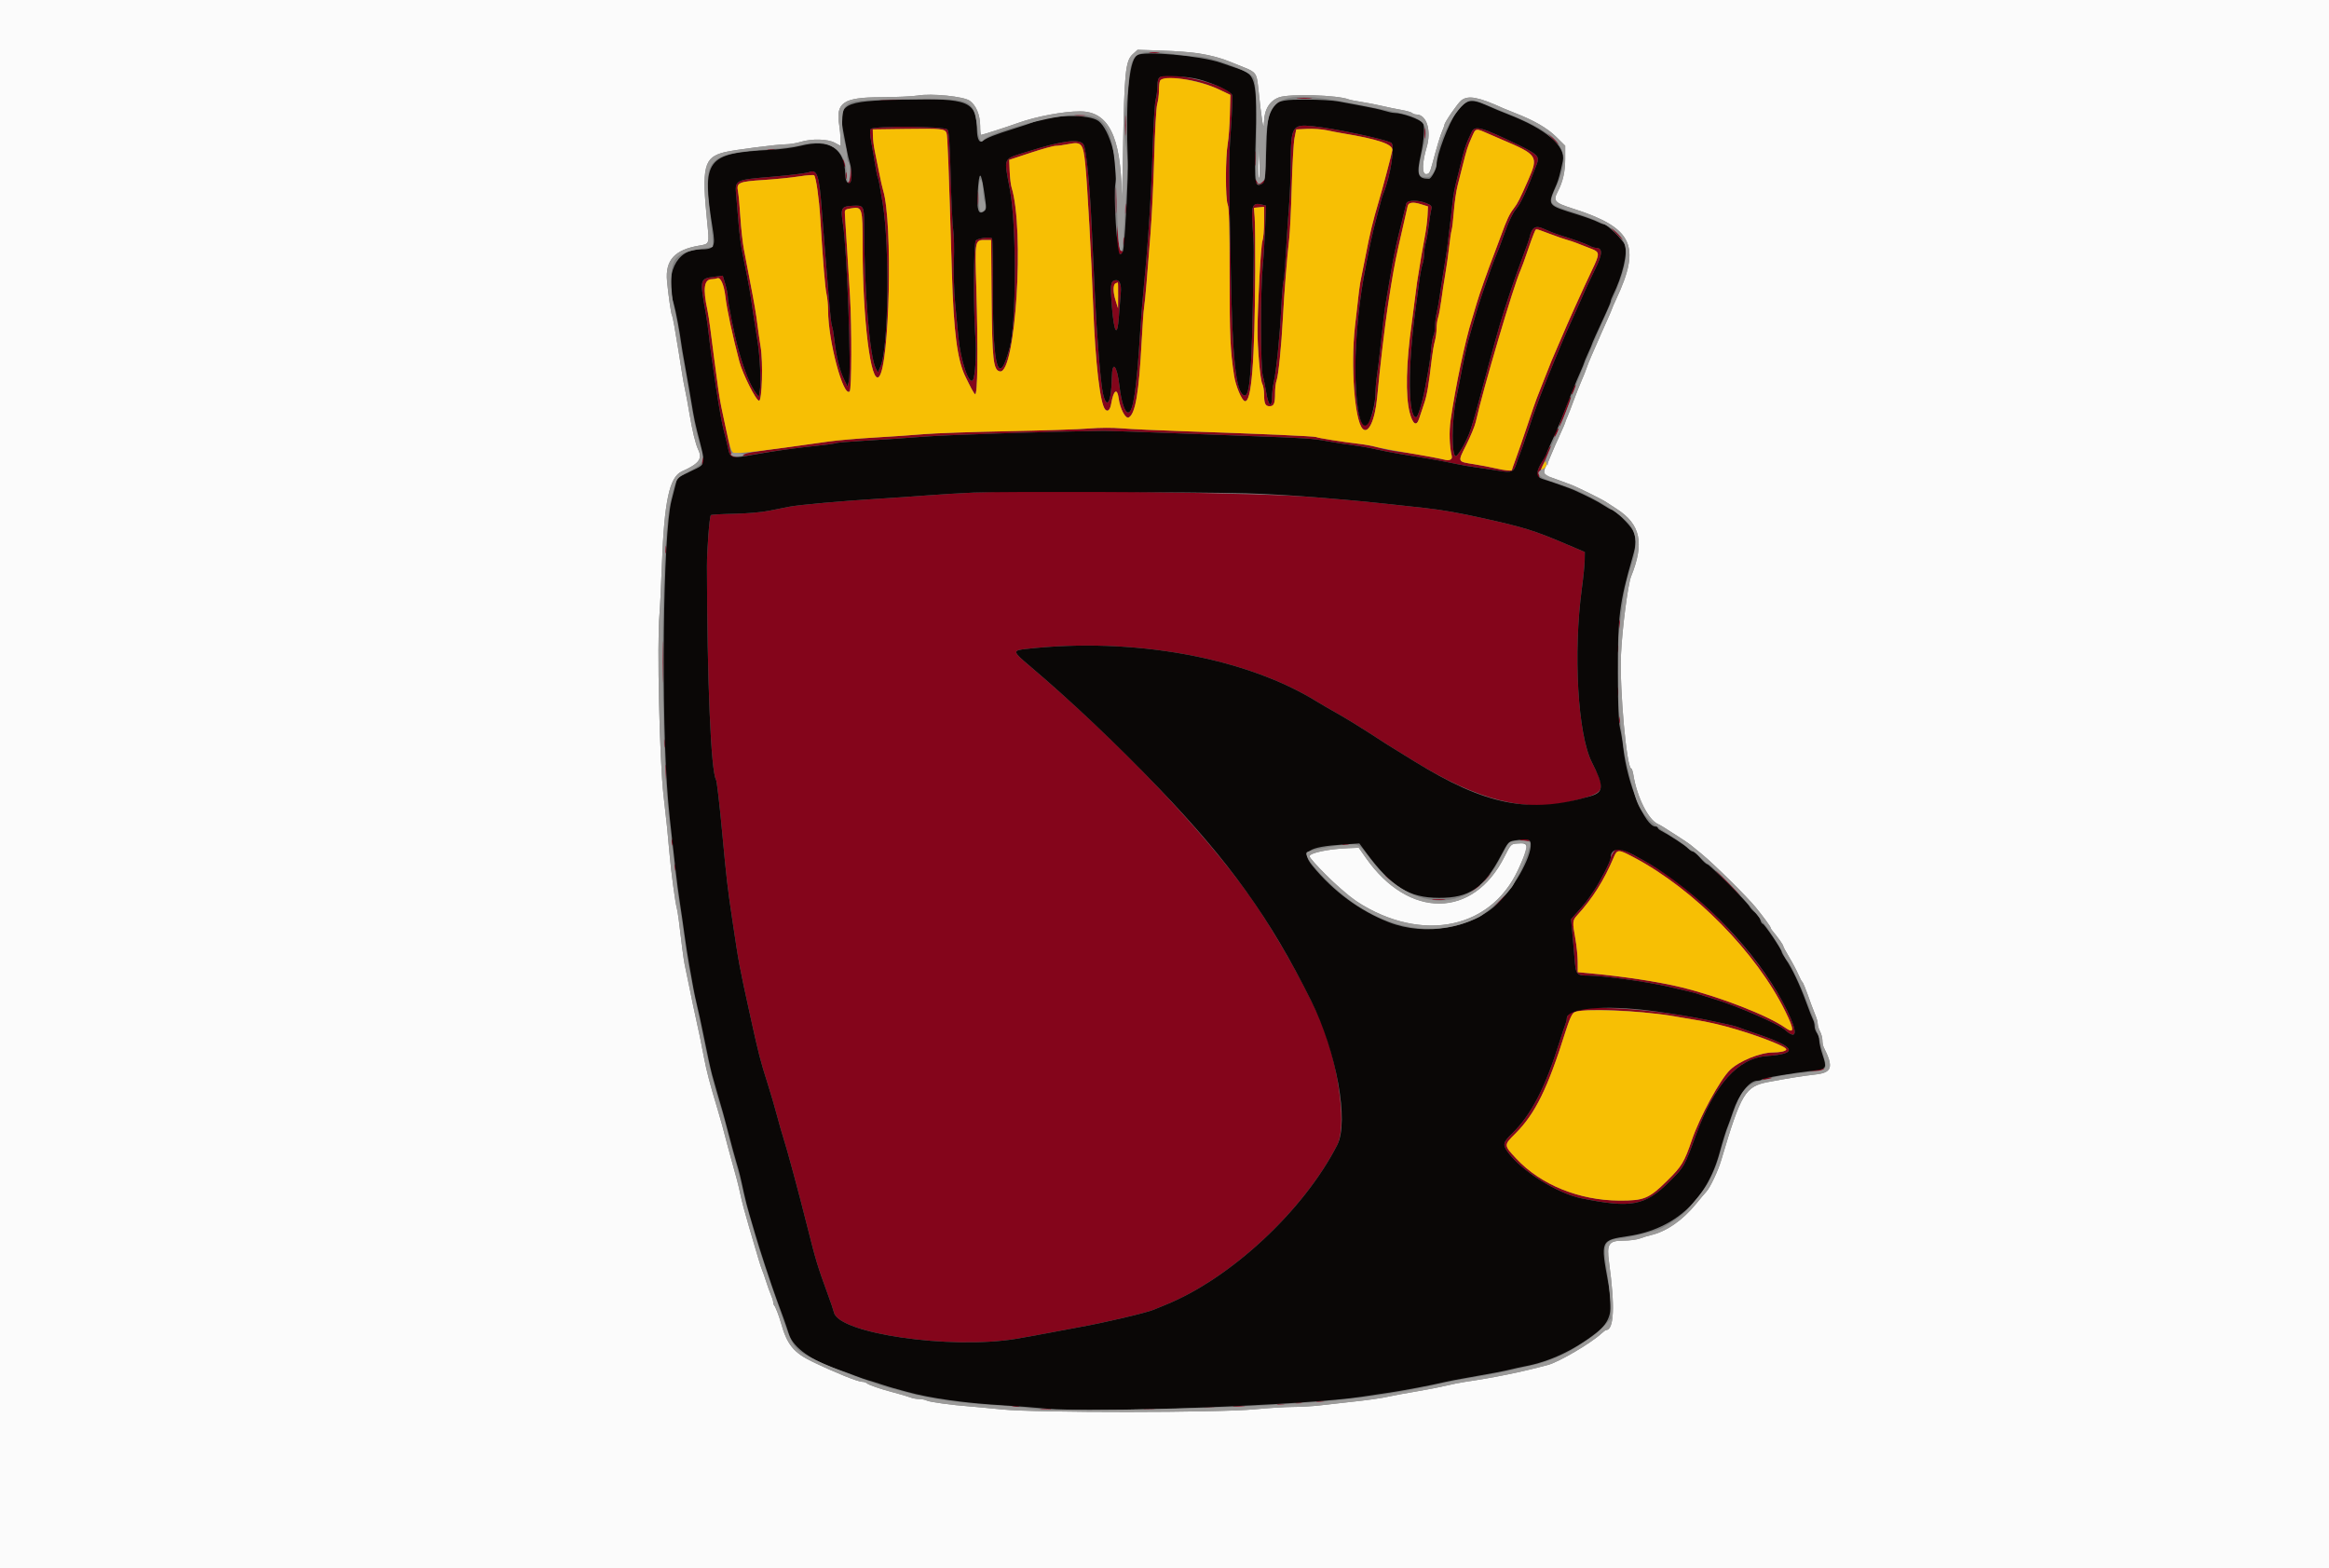 <svg id="svg" version="1.1" xmlns="http://www.w3.org/2000/svg" xmlns:xlink="http://www.w3.org/1999/xlink" width="400" height="269.358" viewBox="0, 0, 400,269.358"><rect x="0" y="0" width="400" height="269.358" fill="#808080" stroke="none"/><g id="svgg"><path id="path0" d="M197.508 9.082 C 197.916 9.144,198.582 9.144,198.990 9.082 C 199.397 9.020,199.064 8.970,198.249 8.970 C 197.434 8.970,197.101 9.020,197.508 9.082 M199.259 13.218 C 198.918 13.418,198.786 13.845,198.781 14.761 C 198.778 15.457,198.644 16.512,198.485 17.104 C 198.325 17.697,198.091 21.515,197.965 25.589 C 197.723 33.427,197.210 41.504,196.502 48.620 C 196.267 50.990,195.962 54.747,195.824 56.970 C 195.208 66.927,194.625 70.842,193.757 70.842 C 193.179 70.842,192.568 68.975,192.258 66.263 C 191.850 62.692,191.000 61.782,190.953 64.864 C 190.888 69.075,190.102 70.498,189.435 67.609 C 189.034 65.872,188.377 57.767,188.022 50.194 C 187.884 47.254,187.641 42.061,187.482 38.653 C 187.137 31.275,186.559 25.571,186.078 24.801 C 185.442 23.783,182.471 24.144,176.835 25.925 C 172.026 27.444,172.387 26.713,173.480 32.727 C 174.592 38.843,174.556 55.383,173.421 59.663 C 171.553 66.707,170.506 63.354,170.539 50.435 C 170.552 45.385,170.481 41.122,170.383 40.963 C 170.177 40.630,168.139 40.864,167.609 41.282 C 167.212 41.595,167.154 53.187,167.526 58.012 C 167.729 60.653,167.498 64.602,167.103 65.242 C 166.448 66.301,164.954 61.865,164.589 57.778 C 164.470 56.444,164.223 53.838,164.040 51.987 C 163.856 50.135,163.763 46.917,163.832 44.837 C 163.902 42.757,163.851 40.393,163.720 39.585 C 163.590 38.776,163.391 34.643,163.280 30.399 C 163.128 24.608,162.987 22.576,162.718 22.251 C 162.244 21.680,150.017 21.590,149.554 22.155 C 149.365 22.387,149.397 23.122,149.657 24.512 C 149.865 25.623,150.157 27.320,150.307 28.283 C 150.456 29.246,150.655 30.215,150.748 30.438 C 150.917 30.838,151.067 31.633,151.614 35.017 C 152.826 42.516,152.597 59.732,151.244 62.888 L 150.785 63.958 150.401 63.226 C 149.360 61.239,148.429 49.849,148.413 38.920 C 148.408 35.274,148.386 35.235,146.402 35.339 C 144.462 35.441,144.337 35.698,144.800 38.653 C 145.461 42.877,146.237 63.764,145.797 65.464 L 145.559 66.380 144.928 65.075 C 144.187 63.545,143.641 61.292,143.307 58.388 C 143.176 57.243,142.992 56.184,142.900 56.035 C 142.808 55.886,142.615 54.338,142.471 52.596 C 141.863 45.267,141.421 39.778,141.164 36.364 C 140.681 29.953,140.375 29.024,138.930 29.570 C 138.457 29.748,135.701 30.093,132.806 30.336 C 126.078 30.900,126.191 30.839,126.456 33.767 C 126.565 34.973,126.753 37.172,126.874 38.653 C 126.994 40.135,127.274 42.256,127.496 43.367 C 127.717 44.478,128.103 46.418,128.353 47.677 C 128.604 48.936,128.900 50.633,129.012 51.448 C 129.199 52.812,129.419 54.248,130.104 58.586 C 130.511 61.166,130.731 65.521,130.524 66.903 L 130.333 68.174 129.865 67.555 C 128.888 66.264,127.855 63.734,126.863 60.202 C 126.136 57.613,124.983 51.886,124.983 50.864 C 124.983 50.498,124.792 49.556,124.559 48.771 L 124.135 47.343 122.741 47.525 C 120.144 47.862,120.154 47.820,121.251 54.007 C 121.408 54.896,121.641 56.593,121.769 57.778 C 121.966 59.615,122.356 62.450,122.973 66.532 C 123.523 70.167,123.994 72.783,124.307 73.939 C 124.508 74.680,124.833 76.013,125.030 76.902 C 125.367 78.429,125.432 78.520,126.195 78.544 C 126.858 78.564,126.879 78.550,126.309 78.463 C 125.685 78.367,125.582 78.176,125.283 76.552 C 125.101 75.560,124.785 74.020,124.582 73.131 C 123.995 70.567,123.587 68.420,123.325 66.532 C 122.951 63.826,122.291 58.812,122.003 56.474 C 121.859 55.312,121.634 53.857,121.501 53.241 C 120.696 49.495,120.926 47.946,122.287 47.946 C 122.560 47.946,122.977 47.872,123.212 47.782 C 123.761 47.571,124.351 48.926,124.583 50.931 C 124.839 53.153,125.823 57.727,126.982 62.088 C 127.559 64.260,129.855 68.822,130.370 68.822 C 130.890 68.822,131.079 62.180,130.634 59.529 C 130.472 58.566,130.233 56.911,130.102 55.852 C 129.846 53.778,129.613 52.422,128.722 47.811 C 128.407 46.182,127.976 43.939,127.765 42.828 C 127.554 41.717,127.281 39.232,127.159 37.306 C 127.037 35.380,126.852 33.373,126.748 32.845 C 126.456 31.369,126.884 31.180,131.132 30.913 C 133.158 30.785,135.904 30.510,137.236 30.301 C 138.568 30.092,139.736 30.007,139.832 30.112 C 140.161 30.473,140.670 34.078,140.886 37.576 C 141.354 45.146,141.713 49.477,141.962 50.557 C 142.105 51.178,142.222 52.413,142.222 53.300 C 142.222 58.499,144.838 68.314,145.932 67.222 C 146.277 66.877,146.314 56.334,145.990 50.909 C 145.614 44.628,145.214 38.202,145.119 36.910 C 145.053 36.013,145.095 35.967,146.128 35.792 C 148.106 35.457,148.148 35.590,148.151 42.264 C 148.156 54.950,149.551 66.109,150.957 64.712 C 152.794 62.887,153.355 38.140,151.683 32.713 C 151.549 32.276,151.237 30.889,150.989 29.630 C 150.742 28.370,150.406 26.701,150.242 25.919 C 150.078 25.138,149.934 23.987,149.922 23.361 L 149.899 22.222 155.556 22.146 C 161.709 22.063,162.268 22.117,162.559 22.826 C 162.741 23.269,162.918 27.870,163.486 46.869 C 163.796 57.240,164.429 62.000,165.868 64.781 C 166.175 65.374,166.604 66.238,166.822 66.701 C 167.040 67.165,167.321 67.607,167.447 67.685 C 167.915 67.974,168.008 60.562,167.679 49.318 C 167.437 41.059,167.405 41.212,169.338 41.212 L 170.223 41.212 170.306 51.111 C 170.397 61.848,170.599 63.614,171.758 63.784 C 174.437 64.178,175.987 39.443,173.739 32.189 C 173.601 31.744,173.453 30.496,173.411 29.416 L 173.333 27.451 176.962 26.251 C 178.957 25.591,180.907 25.051,181.294 25.051 C 181.681 25.051,182.693 24.911,183.543 24.740 C 185.768 24.293,186.042 24.633,186.405 28.289 C 186.743 31.693,187.435 44.188,187.748 52.525 C 188.119 62.429,188.945 69.456,189.841 70.353 C 190.279 70.790,190.671 70.377,190.855 69.283 C 191.237 67.013,191.878 66.554,192.122 68.375 C 192.369 70.218,193.303 71.990,193.868 71.688 C 194.998 71.084,195.615 67.430,196.083 58.586 C 196.224 55.919,196.411 53.313,196.500 52.795 C 196.588 52.276,196.775 50.397,196.916 48.620 C 197.056 46.842,197.362 43.024,197.595 40.135 C 197.829 37.246,198.117 31.306,198.235 26.936 C 198.353 22.566,198.583 18.505,198.747 17.912 C 198.911 17.320,199.047 16.269,199.051 15.578 C 199.061 13.515,199.115 13.467,201.443 13.472 C 203.946 13.477,206.902 14.189,209.428 15.396 L 211.313 16.296 211.227 19.663 C 211.180 21.515,211.016 23.758,210.863 24.646 C 210.456 27.009,210.446 34.172,210.850 35.102 C 211.091 35.659,211.179 38.874,211.180 47.223 C 211.182 57.748,211.288 60.103,211.955 64.532 C 212.214 66.247,213.250 68.728,213.775 68.888 C 214.942 69.243,215.502 62.347,215.583 46.599 C 215.605 42.377,215.562 38.195,215.488 37.306 L 215.354 35.690 216.229 35.606 L 217.104 35.521 217.104 38.080 C 217.104 39.487,216.974 40.980,216.816 41.397 C 216.554 42.084,216.006 52.055,215.975 56.700 C 215.955 59.727,216.444 65.268,216.788 65.908 C 216.962 66.232,217.104 67.040,217.104 67.704 C 217.104 69.314,217.310 69.764,218.047 69.764 C 218.807 69.764,218.990 69.318,218.990 67.470 C 218.990 66.677,219.106 65.724,219.247 65.352 C 219.568 64.508,220.081 59.461,220.331 54.680 C 220.561 50.292,221.059 44.022,221.411 41.077 C 221.553 39.892,221.753 35.832,221.855 32.054 C 221.957 28.276,222.173 24.519,222.334 23.704 L 222.626 22.222 224.512 22.134 C 225.549 22.086,227.054 22.190,227.856 22.366 C 228.658 22.541,229.931 22.787,230.684 22.912 C 236.758 23.921,239.301 24.799,239.115 25.823 C 238.951 26.731,237.503 32.199,236.824 34.478 C 235.776 37.995,235.272 40.086,234.487 44.175 C 234.245 45.434,233.926 47.021,233.778 47.701 C 233.521 48.877,233.390 49.907,232.703 56.150 C 231.962 62.885,232.649 72.101,234.004 73.605 C 234.981 74.688,236.151 72.215,236.522 68.283 C 237.531 57.594,238.838 48.317,240.166 42.424 C 241.465 36.657,241.686 35.687,241.779 35.347 C 241.942 34.754,242.704 34.656,244.000 35.061 L 245.253 35.452 245.171 37.053 C 245.126 37.933,244.923 39.502,244.721 40.539 C 244.398 42.195,243.820 45.604,243.374 48.485 C 243.294 49.003,243.116 50.362,242.980 51.505 C 242.844 52.647,242.607 54.466,242.454 55.545 C 241.492 62.335,241.364 67.974,242.106 70.840 C 242.638 72.897,243.298 73.312,243.740 71.868 C 243.890 71.378,244.264 70.254,244.570 69.372 C 245.089 67.877,245.356 66.322,245.919 61.532 C 246.042 60.486,246.275 59.153,246.437 58.569 C 246.598 57.986,246.732 57.011,246.733 56.404 C 246.733 55.796,246.852 54.948,246.996 54.518 C 247.140 54.089,247.385 52.768,247.541 51.582 C 247.697 50.397,248.003 48.397,248.222 47.138 C 248.440 45.879,248.737 43.769,248.883 42.450 C 249.029 41.131,249.225 39.809,249.320 39.511 C 249.414 39.214,249.587 37.748,249.703 36.253 C 249.820 34.758,250.108 32.778,250.345 31.852 C 250.581 30.926,250.948 29.471,251.161 28.620 C 251.900 25.661,252.054 25.177,252.744 23.637 C 253.520 21.905,253.275 21.939,256.095 23.173 C 256.798 23.481,257.616 23.836,257.912 23.961 C 264.081 26.571,264.253 26.830,262.494 30.842 C 261.028 34.186,260.662 34.908,259.991 35.781 C 259.222 36.781,258.826 37.627,257.761 40.539 C 257.436 41.428,256.959 42.700,256.702 43.367 C 255.478 46.541,254.021 50.662,253.608 52.121 C 253.356 53.010,252.994 54.222,252.804 54.815 C 251.674 58.338,249.942 66.522,249.141 72.131 C 248.853 74.141,248.931 76.640,249.333 78.292 C 249.515 79.044,248.922 79.170,247.138 78.760 C 245.145 78.301,242.534 77.849,240.404 77.595 C 239.367 77.471,237.791 77.164,236.902 76.912 C 236.013 76.661,234.438 76.354,233.401 76.230 C 230.538 75.887,226.307 75.211,226.058 75.057 C 225.816 74.907,216.525 74.498,203.502 74.064 C 198.909 73.911,194.000 73.683,192.593 73.558 C 191.108 73.426,188.789 73.438,187.071 73.585 C 185.441 73.724,179.138 73.936,173.064 74.055 C 166.990 74.173,160.505 74.401,158.653 74.560 C 156.801 74.719,152.983 74.982,150.168 75.144 C 147.354 75.306,143.838 75.611,142.357 75.822 C 140.875 76.033,137.785 76.461,135.488 76.774 C 128.698 77.698,128.311 77.764,127.780 78.086 C 127.224 78.425,127.508 78.400,130.774 77.829 C 133.044 77.432,137.571 76.830,140.692 76.510 C 142.146 76.360,143.441 76.173,143.570 76.094 C 143.698 76.014,145.963 75.828,148.602 75.680 C 151.241 75.532,155.764 75.222,158.653 74.992 C 162.736 74.667,180.504 74.099,189.630 74.002 C 190.296 73.995,194.478 74.126,198.923 74.293 C 203.367 74.461,210.276 74.718,214.276 74.866 C 224.755 75.254,225.325 75.292,228.148 75.801 C 229.556 76.054,231.556 76.366,232.593 76.493 C 233.630 76.620,235.327 76.925,236.364 77.171 C 237.401 77.416,239.340 77.789,240.673 77.999 C 244.753 78.640,248.047 79.229,250.516 79.759 C 251.188 79.903,252.582 80.135,253.613 80.275 C 254.644 80.414,256.359 80.674,257.424 80.850 C 259.665 81.223,259.997 81.077,260.476 79.507 C 260.642 78.963,260.891 78.276,261.028 77.980 C 261.165 77.684,261.699 76.168,262.215 74.613 C 263.934 69.423,264.654 67.516,267.355 61.010 C 268.745 57.661,269.391 56.184,271.244 52.121 C 271.514 51.529,271.943 50.559,272.196 49.966 C 272.449 49.374,273.234 47.713,273.939 46.277 C 275.273 43.561,275.299 42.559,274.033 42.559 C 273.805 42.559,273.297 42.379,272.904 42.158 C 272.510 41.938,271.037 41.389,269.630 40.939 C 267.033 40.109,266.820 40.030,264.924 39.205 C 263.717 38.680,263.064 39.108,262.738 40.640 C 262.656 41.029,262.120 42.559,261.547 44.040 C 260.444 46.894,258.291 53.280,257.595 55.758 C 257.366 56.572,257.003 57.845,256.787 58.586 C 256.572 59.327,256.106 61.024,255.751 62.357 C 253.694 70.095,253.305 71.497,252.596 73.712 C 252.030 75.480,250.561 78.141,250.058 78.308 C 249.283 78.567,249.309 72.176,250.098 68.418 C 250.300 67.455,250.591 66.000,250.745 65.185 C 251.303 62.218,251.918 59.366,252.255 58.182 C 252.445 57.515,252.808 56.242,253.061 55.354 C 253.315 54.465,253.630 53.374,253.762 52.929 C 254.170 51.562,256.195 45.704,256.556 44.848 C 257.203 43.315,257.751 41.877,258.638 39.390 C 259.128 38.017,259.870 36.502,260.286 36.023 C 261.174 35.003,262.229 32.732,263.982 28.074 C 264.431 26.879,264.016 26.458,260.907 24.949 C 254.419 21.802,253.303 21.488,252.759 22.661 C 252.596 23.012,252.323 23.603,252.153 23.973 C 251.757 24.836,251.364 26.118,250.875 28.148 C 250.660 29.037,250.299 30.492,250.071 31.380 C 249.843 32.269,249.603 33.542,249.539 34.209 C 249.433 35.299,248.825 40.414,248.515 42.828 C 248.448 43.347,248.201 44.923,247.965 46.330 C 247.730 47.737,247.419 49.737,247.275 50.774 C 247.130 51.811,246.891 53.145,246.744 53.737 C 246.598 54.330,246.475 55.338,246.471 55.977 C 246.468 56.617,246.349 57.357,246.207 57.622 C 246.065 57.887,245.879 58.939,245.793 59.961 C 245.637 61.825,245.521 62.565,244.718 66.801 C 244.252 69.261,243.510 71.650,243.212 71.650 C 241.835 71.650,241.768 63.173,243.069 53.468 C 243.288 51.838,243.596 49.514,243.753 48.302 C 243.911 47.090,244.161 45.779,244.309 45.388 C 244.458 44.998,244.580 44.232,244.581 43.686 C 244.581 43.140,244.715 42.216,244.877 41.633 C 245.039 41.049,245.272 39.716,245.395 38.670 C 245.518 37.624,245.701 36.441,245.801 36.042 C 245.964 35.394,245.877 35.273,244.979 34.898 C 243.568 34.308,241.691 34.337,241.526 34.949 C 241.456 35.209,241.197 36.269,240.949 37.306 C 240.702 38.343,240.390 39.616,240.255 40.135 C 239.797 41.896,239.255 44.572,238.809 47.273 C 238.564 48.754,238.235 50.694,238.076 51.582 C 237.793 53.172,237.619 54.589,237.054 59.933 C 236.897 61.414,236.647 63.437,236.499 64.429 C 236.350 65.420,236.229 66.846,236.229 67.598 C 236.229 70.429,234.943 73.712,234.147 72.916 C 232.314 71.082,232.333 58.211,234.186 47.811 C 234.992 43.283,235.708 39.966,236.509 37.037 C 236.834 35.852,237.156 34.640,237.225 34.343 C 237.295 34.047,237.451 33.562,237.573 33.266 C 238.836 30.194,239.656 24.877,238.923 24.505 C 237.568 23.819,228.954 22.009,225.393 21.663 C 221.906 21.325,221.692 21.701,221.670 28.200 C 221.662 30.394,221.543 33.522,221.404 35.152 C 221.266 36.781,221.026 40.343,220.873 43.067 C 220.719 45.790,220.522 48.134,220.435 48.274 C 220.348 48.415,220.173 50.550,220.045 53.019 C 219.791 57.904,219.191 63.803,218.752 65.724 C 218.599 66.391,218.469 67.522,218.463 68.238 C 218.445 70.183,217.838 69.696,217.484 67.453 C 217.323 66.428,217.051 65.104,216.880 64.512 C 216.493 63.173,216.476 49.796,216.856 45.926 C 217.001 44.444,217.192 41.450,217.280 39.273 L 217.440 35.313 216.758 35.142 C 215.107 34.728,214.881 35.246,215.126 38.877 C 215.389 42.776,215.389 41.846,215.127 54.276 C 214.900 65.087,214.534 68.377,213.614 67.885 C 212.251 67.155,211.676 61.749,211.396 47.003 C 211.028 27.584,211.028 27.402,211.412 22.013 C 211.610 19.231,211.703 16.679,211.618 16.342 C 211.203 14.687,201.103 12.134,199.259 13.218 M222.970 16.898 C 223.604 16.955,224.573 16.954,225.125 16.896 C 225.677 16.838,225.158 16.792,223.973 16.793 C 222.788 16.794,222.337 16.841,222.970 16.898 M151.448 17.169 C 152.448 17.221,154.084 17.221,155.084 17.169 C 156.084 17.118,155.266 17.075,153.266 17.075 C 151.266 17.075,150.448 17.118,151.448 17.169 M218.803 17.932 L 218.047 18.625 218.923 18.016 C 219.404 17.681,219.798 17.369,219.798 17.323 C 219.798 17.110,219.500 17.293,218.803 17.932 M193.231 21.549 C 193.231 23.104,193.275 23.741,193.330 22.963 C 193.384 22.185,193.384 20.912,193.330 20.135 C 193.275 19.357,193.231 19.993,193.231 21.549 M215.841 20.337 C 215.843 21.226,215.893 21.557,215.953 21.073 C 216.013 20.588,216.012 19.861,215.950 19.456 C 215.889 19.052,215.840 19.448,215.841 20.337 M184.719 19.859 C 185.203 19.918,185.930 19.917,186.335 19.856 C 186.740 19.794,186.343 19.745,185.455 19.747 C 184.566 19.748,184.234 19.799,184.719 19.859 M244.660 22.896 C 244.660 23.710,244.710 24.044,244.772 23.636 C 244.834 23.229,244.834 22.562,244.772 22.155 C 244.710 21.747,244.660 22.081,244.660 22.896 M266.667 23.838 C 267.169 24.357,267.641 24.781,267.715 24.781 C 267.789 24.781,267.439 24.357,266.936 23.838 C 266.433 23.320,265.962 22.896,265.888 22.896 C 265.814 22.896,266.164 23.320,266.667 23.838 M215.579 27.205 C 215.579 28.316,215.626 28.771,215.684 28.215 C 215.743 27.660,215.743 26.751,215.684 26.195 C 215.626 25.640,215.579 26.094,215.579 27.205 M131.922 25.780 C 132.257 25.844,132.742 25.842,133.000 25.774 C 133.257 25.707,132.983 25.654,132.391 25.657 C 131.798 25.660,131.587 25.715,131.922 25.780 M193.761 28.283 C 193.761 29.394,193.808 29.848,193.866 29.293 C 193.924 28.737,193.924 27.828,193.866 27.273 C 193.808 26.717,193.761 27.172,193.761 28.283 M144.684 27.475 C 144.684 27.697,144.789 28.121,144.916 28.418 C 145.062 28.757,145.147 28.807,145.147 28.552 C 145.147 28.330,145.043 27.906,144.916 27.609 C 144.770 27.270,144.684 27.220,144.684 27.475 M191.583 29.226 C 191.586 29.818,191.641 30.029,191.706 29.694 C 191.770 29.359,191.768 28.874,191.700 28.616 C 191.633 28.359,191.580 28.633,191.583 29.226 M146.040 29.809 C 146.013 30.631,145.855 31.257,145.657 31.337 C 145.393 31.443,145.395 31.477,145.665 31.494 C 146.154 31.524,146.313 30.950,146.192 29.593 L 146.087 28.418 146.040 29.809 M145.248 30.168 C 145.248 30.687,145.303 30.899,145.371 30.640 C 145.439 30.380,145.439 29.956,145.371 29.697 C 145.303 29.438,145.248 29.650,145.248 30.168 M215.496 30.876 C 215.480 31.478,216.223 31.843,216.818 31.524 C 217.124 31.361,217.374 31.101,217.374 30.948 C 217.374 30.794,217.183 30.859,216.950 31.092 C 216.404 31.638,216.118 31.626,215.779 31.044 C 215.628 30.785,215.501 30.709,215.496 30.876 M191.621 34.478 C 191.621 36.478,191.663 37.296,191.715 36.296 C 191.767 35.296,191.767 33.660,191.715 32.660 C 191.663 31.660,191.621 32.478,191.621 34.478 M167.900 34.074 C 167.901 35.111,167.950 35.502,168.008 34.943 C 168.066 34.385,168.065 33.536,168.006 33.058 C 167.946 32.580,167.899 33.037,167.900 34.074 M193.212 35.825 C 193.212 36.640,193.263 36.973,193.324 36.566 C 193.386 36.158,193.386 35.492,193.324 35.084 C 193.263 34.677,193.212 35.010,193.212 35.825 M191.825 41.145 C 191.787 43.470,191.820 43.636,192.323 43.636 C 192.907 43.636,193.062 43.209,192.542 43.036 C 192.352 42.973,192.149 42.059,192.044 40.791 L 191.866 38.653 191.825 41.145 M277.576 40.135 C 278.154 40.727,278.688 41.212,278.763 41.212 C 278.837 41.212,278.424 40.727,277.845 40.135 C 277.266 39.542,276.732 39.057,276.658 39.057 C 276.584 39.057,276.997 39.542,277.576 40.135 M266.177 40.166 C 267.409 40.628,268.781 41.102,269.226 41.220 C 269.939 41.410,271.098 41.838,273.412 42.767 C 274.760 43.308,274.761 43.592,273.432 46.360 C 271.964 49.418,269.111 55.738,268.096 58.182 C 267.881 58.700,267.540 59.488,267.340 59.933 C 266.748 61.247,266.246 62.476,265.193 65.185 C 264.647 66.593,264.075 68.047,263.923 68.418 C 263.770 68.788,263.058 70.848,262.340 72.997 C 261.622 75.145,260.726 77.738,260.349 78.760 C 259.972 79.782,259.663 80.661,259.663 80.713 C 259.663 80.918,258.409 80.790,256.852 80.426 C 255.954 80.217,254.293 79.899,253.161 79.720 C 250.274 79.264,250.327 79.396,251.838 76.391 C 252.568 74.940,253.292 73.189,253.448 72.499 C 254.761 66.674,259.983 48.980,261.132 46.465 C 261.335 46.020,261.877 44.537,262.337 43.168 C 263.152 40.745,263.715 39.327,263.863 39.327 C 263.903 39.327,264.945 39.704,266.177 40.166 M192.935 41.481 C 192.935 42.148,192.988 42.421,193.052 42.088 C 193.116 41.754,193.116 41.209,193.052 40.875 C 192.988 40.542,192.935 40.815,192.935 41.481 M191.460 48.144 C 190.742 48.310,190.668 48.992,190.969 52.692 C 191.340 57.265,191.911 58.066,192.166 54.370 C 192.261 52.985,192.403 51.185,192.481 50.370 C 192.637 48.758,192.269 47.956,191.460 48.144 M192.036 50.707 L 192.018 52.929 191.636 51.717 C 191.015 49.747,191.121 48.780,191.987 48.506 C 192.024 48.494,192.046 49.485,192.036 50.707 M270.212 66.678 C 270.040 67.056,269.904 67.511,269.910 67.689 C 269.915 67.868,270.099 67.601,270.318 67.097 C 270.778 66.037,270.681 65.650,270.212 66.678 M269.459 68.581 C 269.358 68.861,268.926 69.985,268.499 71.078 C 268.072 72.171,267.775 73.117,267.839 73.181 C 267.903 73.245,268.392 72.178,268.925 70.811 C 269.459 69.443,269.838 68.267,269.769 68.198 C 269.699 68.128,269.560 68.301,269.459 68.581 M267.227 74.033 C 267.067 74.333,266.937 74.737,266.938 74.932 C 266.939 75.127,267.123 74.935,267.347 74.505 C 267.571 74.076,267.701 73.672,267.636 73.607 C 267.571 73.542,267.387 73.734,267.227 74.033 M265.842 77.365 C 265.645 77.851,265.144 78.808,264.728 79.491 C 263.954 80.764,263.768 81.727,264.239 82.018 C 264.388 82.110,264.439 82.010,264.355 81.789 C 264.271 81.573,264.711 80.348,265.331 79.067 C 265.950 77.786,266.400 76.680,266.329 76.610 C 266.258 76.539,266.039 76.879,265.842 77.365 M120.641 79.133 C 120.553 79.668,120.592 79.920,120.742 79.770 C 120.877 79.634,120.943 79.237,120.888 78.886 C 120.803 78.347,120.765 78.385,120.641 79.133 M167.273 84.590 C 164.976 84.692,161.401 84.907,159.327 85.069 C 157.253 85.231,153.374 85.497,150.707 85.660 C 144.671 86.029,137.403 86.679,135.623 87.009 C 134.882 87.146,133.306 87.460,132.121 87.706 C 130.868 87.967,128.351 88.187,126.103 88.232 C 123.979 88.275,122.172 88.378,122.088 88.462 C 121.848 88.702,121.411 94.411,121.415 97.239 C 121.447 116.958,122.106 132.485,122.970 133.884 C 123.119 134.124,123.571 137.993,124.039 143.030 C 124.776 150.967,124.956 152.514,125.776 157.980 C 126.959 165.861,126.915 165.629,128.902 174.680 C 130.297 181.038,130.577 182.123,131.853 186.128 C 132.348 187.684,133.061 190.120,133.437 191.543 C 133.814 192.966,134.297 194.663,134.512 195.314 C 135.137 197.203,137.220 204.924,138.684 210.774 C 140.083 216.362,140.448 217.570,142.107 222.088 C 142.651 223.569,143.156 225.055,143.230 225.390 C 144.022 228.995,163.164 231.786,174.411 229.936 C 175.744 229.717,178.471 229.223,180.471 228.840 C 182.471 228.456,184.835 228.012,185.724 227.854 C 189.702 227.144,196.956 225.435,198.114 224.935 C 198.411 224.807,199.320 224.433,200.135 224.105 C 211.342 219.586,223.899 207.905,229.666 196.633 C 231.196 193.643,230.129 184.292,227.408 176.835 C 225.470 171.524,219.320 160.485,214.579 153.805 C 206.546 142.488,191.387 126.654,176.700 114.239 C 173.928 111.896,173.892 111.708,176.162 111.453 C 194.573 109.378,213.958 112.896,226.263 120.543 C 226.781 120.865,228.348 121.774,229.744 122.563 C 231.141 123.352,233.507 124.795,235.003 125.770 C 236.498 126.745,237.962 127.689,238.255 127.869 C 238.548 128.049,240.571 129.299,242.751 130.647 C 253.814 137.488,262.187 139.597,270.168 137.551 C 275.804 136.107,275.926 135.858,273.405 130.918 C 270.977 126.158,270.170 112.129,271.686 101.010 C 271.939 99.158,272.155 97.002,272.167 96.219 L 272.189 94.796 268.751 93.338 C 263.455 91.092,261.803 90.580,254.815 89.018 C 250.757 88.110,247.665 87.563,244.848 87.254 C 234.217 86.086,233.982 86.063,225.724 85.382 C 216.311 84.606,178.488 84.093,167.273 84.590 M114.277 94.411 C 114.280 95.003,114.335 95.214,114.399 94.879 C 114.464 94.544,114.461 94.059,114.394 93.802 C 114.326 93.544,114.274 93.818,114.277 94.411 M278.053 107.205 C 278.053 107.872,278.106 108.145,278.170 107.811 C 278.234 107.478,278.234 106.933,278.170 106.599 C 278.106 106.266,278.053 106.539,278.053 107.205 M113.784 113.670 C 113.784 116.855,113.823 118.158,113.871 116.566 C 113.919 114.973,113.919 112.367,113.871 110.774 C 113.823 109.182,113.784 110.485,113.784 113.670 M277.778 111.380 C 277.781 111.973,277.837 112.184,277.901 111.849 C 277.965 111.514,277.963 111.029,277.896 110.771 C 277.828 110.514,277.775 110.788,277.778 111.380 M277.784 118.788 C 277.784 119.455,277.836 119.727,277.901 119.394 C 277.965 119.061,277.965 118.515,277.901 118.182 C 277.836 117.848,277.784 118.121,277.784 118.788 M278.042 123.636 C 278.042 124.155,278.098 124.367,278.165 124.108 C 278.233 123.848,278.233 123.424,278.165 123.165 C 278.098 122.906,278.042 123.118,278.042 123.636 M114.013 127.677 C 114.013 128.343,114.065 128.616,114.129 128.283 C 114.194 127.949,114.194 127.404,114.129 127.071 C 114.065 126.737,114.013 127.010,114.013 127.677 M114.301 132.660 C 114.302 133.845,114.349 134.296,114.406 133.663 C 114.463 133.029,114.462 132.060,114.405 131.508 C 114.347 130.956,114.300 131.475,114.301 132.660 M115.349 144.646 C 115.349 145.165,115.404 145.377,115.472 145.118 C 115.540 144.859,115.540 144.434,115.472 144.175 C 115.404 143.916,115.349 144.128,115.349 144.646 M261.010 144.213 C 261.010 144.271,261.426 144.367,261.934 144.426 C 262.442 144.485,262.799 144.438,262.726 144.321 C 262.596 144.110,261.010 144.010,261.010 144.213 M230.640 145.102 C 230.899 145.169,231.323 145.169,231.582 145.102 C 231.842 145.034,231.630 144.978,231.111 144.978 C 230.593 144.978,230.380 145.034,230.640 145.102 M277.076 146.375 C 276.833 146.747,276.633 147.180,276.633 147.336 C 276.633 147.845,274.929 151.206,273.844 152.836 C 272.627 154.665,272.309 155.076,270.870 156.683 L 269.822 157.855 270.010 159.803 C 270.113 160.874,270.292 162.943,270.407 164.400 C 270.645 167.433,270.721 167.532,272.816 167.538 C 275.245 167.545,282.739 168.579,286.465 169.421 C 289.238 170.048,291.361 170.578,291.852 170.766 C 292.148 170.879,293.300 171.243,294.411 171.574 C 298.184 172.697,305.430 175.841,306.530 176.832 C 308.655 178.745,308.804 177.368,306.894 173.475 C 302.370 164.259,291.907 153.183,282.963 148.144 C 278.411 145.578,277.732 145.374,277.076 146.375 M280.673 147.280 C 290.994 152.746,301.687 163.630,306.620 173.690 C 308.197 176.906,308.194 177.610,306.609 176.490 C 303.617 174.376,295.349 171.162,288.754 169.549 C 284.866 168.599,278.707 167.663,272.795 167.126 L 270.976 166.960 270.967 165.164 C 270.962 164.176,270.782 162.397,270.568 161.212 C 270.041 158.294,270.059 158.085,270.909 157.154 C 273.529 154.285,275.509 151.146,277.132 147.292 C 277.755 145.813,277.903 145.812,280.673 147.280 M115.887 148.956 C 115.887 149.475,115.943 149.687,116.011 149.428 C 116.078 149.168,116.078 148.744,116.011 148.485 C 115.943 148.226,115.887 148.438,115.887 148.956 M296.700 151.650 C 297.879 152.835,298.903 153.805,298.977 153.805 C 299.051 153.805,298.148 152.835,296.970 151.650 C 295.791 150.465,294.767 149.495,294.693 149.495 C 294.619 149.495,295.522 150.465,296.700 151.650 M255.202 150.909 L 254.411 151.785 255.286 150.993 C 255.768 150.558,256.162 150.164,256.162 150.118 C 256.162 149.910,255.939 150.093,255.202 150.909 M237.845 150.387 C 237.845 150.434,238.239 150.828,238.721 151.263 L 239.596 152.054 238.805 151.178 C 238.067 150.362,237.845 150.179,237.845 150.387 M253.333 152.616 L 252.525 153.311 253.401 152.731 C 253.882 152.413,254.276 152.100,254.276 152.036 C 254.276 151.834,254.162 151.904,253.333 152.616 M257.361 154.949 L 256.296 156.094 257.441 155.030 C 258.506 154.039,258.710 153.805,258.506 153.805 C 258.462 153.805,257.947 154.320,257.361 154.949 M246.122 154.538 C 246.600 154.597,247.449 154.598,248.007 154.540 C 248.566 154.482,248.175 154.433,247.138 154.432 C 246.101 154.431,245.644 154.478,246.122 154.538 M269.677 173.822 C 269.354 174.165,269.091 174.644,269.091 174.887 C 269.091 175.130,268.977 175.607,268.837 175.947 C 268.698 176.287,268.263 177.596,267.870 178.855 C 265.380 186.844,262.947 191.532,259.634 194.726 C 258.120 196.185,258.040 196.617,259.040 197.954 C 261.455 201.185,267.483 204.949,271.582 205.786 C 280.158 207.537,282.534 207.085,286.734 202.905 C 289.276 200.374,289.275 200.376,291.287 194.883 C 294.459 186.221,298.512 181.709,303.434 181.359 C 308.992 180.963,308.478 179.839,301.684 177.527 C 300.276 177.048,298.882 176.552,298.586 176.425 C 298.290 176.298,297.380 176.054,296.566 175.884 C 295.751 175.713,294.308 175.405,293.360 175.200 C 284.048 173.181,270.992 172.421,269.677 173.822 M282.155 173.860 C 284.377 174.075,286.801 174.371,287.542 174.518 C 288.283 174.665,289.737 174.920,290.774 175.084 C 295.752 175.871,302.541 177.914,306.195 179.724 C 307.335 180.288,306.605 180.729,304.512 180.739 C 302.316 180.749,298.733 182.202,297.142 183.727 C 295.423 185.375,291.933 191.781,290.552 195.825 C 289.259 199.611,288.833 200.307,286.274 202.826 C 283.199 205.852,282.347 206.202,278.114 206.180 C 271.218 206.146,264.617 203.459,260.433 198.985 C 258.254 196.655,258.255 196.674,260.263 194.677 C 263.664 191.292,265.890 186.768,268.842 177.239 C 269.324 175.684,269.954 174.199,270.242 173.939 C 270.922 173.328,276.284 173.293,282.155 173.860 M312.054 183.704 L 310.707 183.888 311.971 183.931 C 312.666 183.954,313.309 183.852,313.401 183.704 C 313.492 183.556,313.530 183.453,313.484 183.477 C 313.438 183.500,312.795 183.602,312.054 183.704 M302.661 185.264 C 302.589 185.381,302.945 185.428,303.453 185.369 C 303.961 185.309,304.377 185.214,304.377 185.156 C 304.377 184.953,302.791 185.053,302.661 185.264 M226.195 240.729 C 226.529 240.793,227.074 240.793,227.407 240.729 C 227.741 240.665,227.468 240.612,226.801 240.612 C 226.135 240.612,225.862 240.665,226.195 240.729 M222.559 240.994 C 222.818 241.062,223.242 241.062,223.502 240.994 C 223.761 240.926,223.549 240.871,223.030 240.871 C 222.512 240.871,222.300 240.926,222.559 240.994 M219.464 241.268 C 219.799 241.332,220.284 241.330,220.542 241.263 C 220.799 241.195,220.525 241.142,219.933 241.145 C 219.340 241.148,219.129 241.204,219.464 241.268 M173.943 241.537 C 174.278 241.602,174.762 241.599,175.020 241.532 C 175.278 241.464,175.003 241.412,174.411 241.415 C 173.818 241.418,173.607 241.473,173.943 241.537 M211.919 241.542 C 212.401 241.601,213.189 241.601,213.670 241.542 C 214.152 241.482,213.758 241.433,212.795 241.433 C 211.832 241.433,211.438 241.482,211.919 241.542 M206.936 241.809 C 207.343 241.871,208.010 241.871,208.418 241.809 C 208.825 241.747,208.492 241.697,207.677 241.697 C 206.862 241.697,206.529 241.747,206.936 241.809 M178.793 242.081 C 179.277 242.141,180.004 242.139,180.409 242.078 C 180.814 242.017,180.418 241.967,179.529 241.969 C 178.640 241.971,178.309 242.021,178.793 242.081 M196.570 242.081 C 197.055 242.141,197.782 242.139,198.187 242.078 C 198.591 242.017,198.195 241.967,197.306 241.969 C 196.418 241.971,196.086 242.021,196.570 242.081 " stroke="none" fill="#84051b" fill-rule="evenodd"></path><path id="path1" d="M195.229 9.509 C 193.862 10.596,193.310 17.188,193.702 27.744 C 193.788 30.043,193.311 39.584,192.965 42.492 C 192.860 43.371,192.715 43.636,192.337 43.636 C 191.840 43.636,191.205 33.349,191.580 31.385 C 192.201 28.137,190.592 22.263,188.679 20.795 C 187.051 19.545,180.542 19.676,177.374 21.023 C 177.077 21.149,175.623 21.631,174.141 22.093 C 170.896 23.107,169.443 23.679,168.843 24.181 C 168.243 24.682,167.820 23.930,167.790 22.307 C 167.698 17.373,166.434 16.852,155.190 17.106 C 144.543 17.347,143.851 17.746,144.919 23.030 C 145.099 23.919,145.340 25.192,145.455 25.859 C 145.570 26.525,145.799 27.494,145.964 28.012 C 146.349 29.224,146.349 31.161,145.963 31.399 C 145.559 31.649,145.197 31.019,145.177 30.034 C 145.086 25.436,142.522 23.775,137.475 25.046 C 136.308 25.340,134.020 25.649,132.391 25.732 C 121.227 26.304,120.489 27.307,122.401 39.292 C 122.908 42.473,122.687 42.828,120.205 42.828 C 116.105 42.828,114.122 47.111,115.776 52.391 C 116.031 53.203,116.783 57.232,117.008 58.990 C 117.074 59.508,117.317 60.963,117.548 62.222 C 118.047 64.950,118.714 68.789,119.045 70.842 C 119.176 71.657,119.486 73.111,119.733 74.074 C 121.287 80.137,121.375 79.593,118.611 80.942 C 116.054 82.189,116.361 81.938,116.088 83.009 C 115.963 83.502,115.624 84.815,115.335 85.926 C 113.847 91.655,113.499 122.935,114.761 137.643 C 114.894 139.199,115.189 142.047,115.416 143.973 C 115.643 145.899,115.946 148.566,116.088 149.899 C 116.230 151.232,116.537 153.535,116.768 155.017 C 117.000 156.498,117.359 158.983,117.565 160.539 C 117.772 162.094,118.142 164.458,118.387 165.791 C 118.633 167.125,118.936 168.822,119.062 169.562 C 119.188 170.303,119.485 171.697,119.722 172.660 C 119.959 173.623,120.396 175.623,120.693 177.104 C 121.479 181.017,122.000 183.439,122.287 184.512 C 122.535 185.437,123.704 189.519,124.176 191.111 C 124.308 191.556,124.777 193.313,125.218 195.017 C 125.658 196.721,126.220 198.781,126.465 199.596 C 126.971 201.276,127.192 202.170,127.759 204.848 C 127.979 205.886,128.415 207.582,128.728 208.620 C 129.041 209.657,129.487 211.172,129.721 211.987 C 130.391 214.329,132.421 220.523,133.340 223.030 C 133.801 224.290,134.357 225.805,134.575 226.397 C 134.793 226.990,135.212 228.226,135.505 229.144 C 136.243 231.448,139.347 233.652,144.108 235.255 C 144.774 235.479,145.987 235.922,146.801 236.238 C 147.616 236.555,148.646 236.913,149.091 237.035 C 149.535 237.156,150.505 237.457,151.246 237.704 C 151.987 237.951,152.956 238.252,153.401 238.374 C 153.845 238.496,154.936 238.796,155.825 239.042 C 159.729 240.121,165.735 240.966,172.121 241.335 C 174.418 241.468,177.751 241.720,179.529 241.895 C 187.674 242.699,224.527 241.322,233.939 239.862 C 235.421 239.632,237.360 239.340,238.249 239.213 C 240.835 238.843,246.015 237.860,248.350 237.296 C 248.869 237.171,250.444 236.871,251.852 236.630 C 255.564 235.994,258.584 235.416,259.663 235.134 C 260.182 234.998,261.212 234.773,261.953 234.633 C 266.119 233.848,270.304 231.892,274.058 228.977 C 276.655 226.959,277.107 225.201,276.241 220.471 C 274.862 212.939,274.834 213.006,279.731 212.266 C 287.667 211.068,293.150 206.045,295.330 197.980 C 295.868 195.988,296.472 194.057,296.804 193.266 C 296.928 192.970,297.295 191.941,297.618 190.979 C 298.676 187.835,300.446 185.589,301.866 185.589 C 302.161 185.589,302.492 185.498,302.601 185.387 C 302.858 185.127,307.596 184.319,311.874 183.806 C 313.646 183.593,313.758 183.340,313.029 181.183 C 312.715 180.252,312.454 179.136,312.449 178.702 C 312.445 178.268,312.263 177.677,312.045 177.390 C 311.828 177.102,311.650 176.585,311.650 176.241 C 311.650 175.897,311.535 175.405,311.394 175.148 C 311.253 174.891,310.707 173.493,310.180 172.043 C 309.112 169.103,307.791 166.325,306.710 164.744 C 306.316 164.167,305.993 163.585,305.993 163.450 C 305.993 163.051,303.019 158.653,302.749 158.653 C 302.613 158.653,302.425 158.348,302.332 157.976 C 302.238 157.603,301.842 157.047,301.451 156.741 C 301.060 156.434,300.607 155.936,300.444 155.634 C 300.034 154.875,293.566 148.418,293.214 148.416 C 293.057 148.415,292.518 147.931,292.016 147.339 C 291.514 146.747,290.957 146.263,290.778 146.263 C 290.600 146.263,290.240 146.026,289.978 145.737 C 289.560 145.275,286.652 143.374,285.224 142.630 C 284.943 142.483,284.714 142.271,284.714 142.158 C 284.714 142.045,284.551 141.953,284.352 141.953 C 282.519 141.953,279.464 134.545,278.799 128.485 C 278.676 127.374,278.419 125.798,278.226 124.983 C 277.982 123.952,277.871 121.088,277.861 115.556 C 277.842 105.850,278.136 103.536,280.384 95.694 C 281.079 93.268,281.085 92.379,280.413 91.062 C 279.912 90.080,277.315 87.542,276.811 87.542 C 276.682 87.542,276.074 87.209,275.460 86.801 C 274.455 86.134,272.542 85.154,270.303 84.159 C 269.498 83.801,266.451 82.725,264.916 82.256 C 263.799 81.915,263.754 81.089,264.762 79.451 C 265.217 78.712,265.589 78.051,265.589 77.983 C 265.589 77.868,266.496 75.786,267.351 73.939 C 267.556 73.495,268.096 72.162,268.551 70.976 C 269.005 69.791,269.480 68.579,269.606 68.283 C 269.731 67.987,270.047 67.199,270.307 66.532 C 270.567 65.865,271.066 64.680,271.417 63.898 C 271.767 63.117,272.054 62.412,272.054 62.332 C 272.054 62.253,272.357 61.525,272.727 60.715 C 273.098 59.906,273.401 59.192,273.401 59.129 C 273.401 59.017,274.294 57.030,275.853 53.676 C 276.282 52.753,276.633 51.884,276.633 51.745 C 276.633 51.605,276.804 51.148,277.012 50.729 C 278.650 47.434,279.615 43.366,279.070 42.050 C 278.701 41.161,276.008 38.520,275.467 38.517 C 275.293 38.516,274.788 38.322,274.343 38.086 C 273.899 37.850,272.384 37.296,270.976 36.855 C 265.565 35.160,265.726 35.390,267.342 31.650 C 267.659 30.916,267.977 29.730,268.410 27.666 C 268.954 25.074,265.534 22.154,258.990 19.621 C 257.777 19.152,256.825 18.753,255.219 18.041 C 252.604 16.883,251.736 17.101,250.124 19.321 C 248.803 21.143,246.736 26.619,246.733 28.307 C 246.732 29.009,245.811 30.707,245.431 30.707 C 243.492 30.707,243.262 30.015,244.035 26.518 C 244.577 24.064,244.730 21.631,244.373 21.145 C 243.884 20.479,240.837 19.394,239.458 19.394 C 239.174 19.394,238.422 19.230,237.787 19.029 C 237.152 18.829,235.481 18.459,234.074 18.207 C 232.667 17.956,230.788 17.605,229.899 17.427 C 229.010 17.250,226.456 17.104,224.223 17.104 C 217.918 17.104,217.710 17.385,217.455 26.203 C 217.320 30.854,217.266 31.284,216.785 31.542 C 215.517 32.220,215.431 31.690,215.639 24.516 C 215.942 14.071,215.680 12.810,213.026 11.930 C 212.528 11.765,211.030 11.247,209.697 10.780 C 206.216 9.559,196.266 8.685,195.229 9.509 M205.926 13.631 C 208.809 14.438,211.457 15.699,211.618 16.342 C 211.703 16.679,211.610 19.231,211.412 22.013 C 211.028 27.402,211.028 27.584,211.396 47.003 C 211.676 61.749,212.251 67.155,213.614 67.885 C 214.534 68.377,214.900 65.087,215.127 54.276 C 215.389 41.846,215.389 42.776,215.126 38.877 C 214.881 35.246,215.107 34.728,216.758 35.142 L 217.440 35.313 217.280 39.273 C 217.192 41.450,217.001 44.444,216.856 45.926 C 216.476 49.796,216.493 63.173,216.880 64.512 C 217.051 65.104,217.323 66.428,217.484 67.453 C 217.838 69.696,218.445 70.183,218.463 68.238 C 218.469 67.522,218.599 66.391,218.752 65.724 C 219.191 63.803,219.791 57.904,220.045 53.019 C 220.173 50.550,220.348 48.415,220.435 48.274 C 220.522 48.134,220.719 45.790,220.873 43.067 C 221.026 40.343,221.266 36.781,221.404 35.152 C 221.543 33.522,221.662 30.394,221.670 28.200 C 221.692 21.701,221.906 21.325,225.393 21.663 C 228.954 22.009,237.568 23.819,238.923 24.505 C 239.656 24.877,238.836 30.194,237.573 33.266 C 237.451 33.562,237.295 34.047,237.225 34.343 C 237.156 34.640,236.834 35.852,236.509 37.037 C 235.708 39.966,234.992 43.283,234.186 47.811 C 233.187 53.418,232.648 60.215,232.807 65.185 C 232.997 71.094,233.828 74.092,234.921 72.803 C 235.498 72.123,236.229 69.212,236.229 67.598 C 236.229 66.846,236.350 65.420,236.499 64.429 C 236.647 63.437,236.897 61.414,237.054 59.933 C 237.619 54.589,237.793 53.172,238.076 51.582 C 238.235 50.694,238.564 48.754,238.809 47.273 C 239.255 44.572,239.797 41.896,240.255 40.135 C 240.390 39.616,240.702 38.343,240.949 37.306 C 241.197 36.269,241.456 35.209,241.526 34.949 C 241.691 34.337,243.568 34.308,244.979 34.898 C 245.877 35.273,245.964 35.394,245.801 36.042 C 245.701 36.441,245.518 37.624,245.395 38.670 C 245.272 39.716,245.039 41.049,244.877 41.633 C 244.715 42.216,244.581 43.140,244.581 43.686 C 244.580 44.232,244.458 44.998,244.309 45.388 C 244.161 45.779,243.911 47.090,243.753 48.302 C 243.596 49.514,243.288 51.838,243.069 53.468 C 241.768 63.173,241.835 71.650,243.212 71.650 C 243.510 71.650,244.252 69.261,244.718 66.801 C 245.521 62.565,245.637 61.825,245.793 59.961 C 245.879 58.939,246.065 57.887,246.207 57.622 C 246.349 57.357,246.468 56.617,246.471 55.977 C 246.475 55.338,246.598 54.330,246.744 53.737 C 246.891 53.145,247.130 51.811,247.275 50.774 C 247.419 49.737,247.730 47.737,247.965 46.330 C 248.201 44.923,248.448 43.347,248.515 42.828 C 248.825 40.414,249.433 35.299,249.539 34.209 C 249.603 33.542,249.843 32.269,250.071 31.380 C 250.299 30.492,250.660 29.037,250.875 28.148 C 251.364 26.118,251.757 24.836,252.153 23.973 C 252.323 23.603,252.596 23.012,252.759 22.661 C 253.303 21.488,254.419 21.802,260.907 24.949 C 264.016 26.458,264.431 26.879,263.982 28.074 C 262.229 32.732,261.174 35.003,260.286 36.023 C 259.870 36.502,259.128 38.017,258.638 39.390 C 257.751 41.877,257.203 43.315,256.556 44.848 C 256.195 45.704,254.170 51.562,253.762 52.929 C 253.630 53.374,253.315 54.465,253.061 55.354 C 252.808 56.242,252.445 57.515,252.255 58.182 C 251.918 59.366,251.303 62.218,250.745 65.185 C 250.591 66.000,250.300 67.455,250.098 68.418 C 249.309 72.176,249.283 78.567,250.058 78.308 C 250.561 78.141,252.030 75.480,252.596 73.712 C 253.305 71.497,253.694 70.095,255.751 62.357 C 256.106 61.024,256.572 59.327,256.787 58.586 C 257.003 57.845,257.366 56.572,257.595 55.758 C 258.291 53.280,260.444 46.894,261.547 44.040 C 262.120 42.559,262.656 41.029,262.738 40.640 C 263.064 39.108,263.717 38.680,264.924 39.205 C 266.820 40.030,267.033 40.109,269.630 40.939 C 271.037 41.389,272.510 41.938,272.904 42.158 C 273.297 42.379,273.805 42.559,274.033 42.559 C 275.299 42.559,275.273 43.561,273.939 46.277 C 273.234 47.713,272.449 49.374,272.196 49.966 C 271.943 50.559,271.514 51.529,271.244 52.121 C 269.391 56.184,268.745 57.661,267.355 61.010 C 264.654 67.516,263.934 69.423,262.215 74.613 C 261.699 76.168,261.165 77.684,261.028 77.980 C 260.891 78.276,260.642 78.963,260.476 79.507 C 259.997 81.077,259.665 81.223,257.424 80.850 C 256.359 80.674,254.644 80.414,253.613 80.275 C 252.582 80.135,251.188 79.903,250.516 79.759 C 248.047 79.229,244.753 78.640,240.673 77.999 C 239.340 77.789,237.401 77.416,236.364 77.171 C 235.327 76.925,233.630 76.620,232.593 76.493 C 231.556 76.366,229.556 76.054,228.148 75.801 C 225.325 75.292,224.755 75.254,214.276 74.866 C 210.276 74.718,203.367 74.461,198.923 74.293 C 194.478 74.126,190.296 73.995,189.630 74.002 C 180.504 74.099,162.736 74.667,158.653 74.992 C 155.764 75.222,151.241 75.532,148.602 75.680 C 145.963 75.828,143.698 76.014,143.570 76.094 C 143.441 76.173,142.146 76.360,140.692 76.510 C 137.105 76.878,132.915 77.456,129.832 78.009 C 125.429 78.798,125.450 78.803,125.030 76.902 C 124.833 76.013,124.508 74.680,124.307 73.939 C 123.994 72.783,123.523 70.167,122.973 66.532 C 122.356 62.450,121.966 59.615,121.769 57.778 C 121.641 56.593,121.408 54.896,121.251 54.007 C 120.154 47.820,120.144 47.862,122.741 47.525 L 124.135 47.343 124.559 48.771 C 124.792 49.556,124.983 50.498,124.983 50.864 C 124.983 51.886,126.136 57.613,126.863 60.202 C 127.855 63.734,128.888 66.264,129.865 67.555 L 130.333 68.174 130.524 66.903 C 130.731 65.521,130.511 61.166,130.104 58.586 C 129.419 54.248,129.199 52.812,129.012 51.448 C 128.900 50.633,128.604 48.936,128.353 47.677 C 128.103 46.418,127.717 44.478,127.496 43.367 C 127.274 42.256,126.994 40.135,126.874 38.653 C 126.753 37.172,126.565 34.973,126.456 33.767 C 126.191 30.839,126.078 30.900,132.806 30.336 C 135.701 30.093,138.457 29.748,138.930 29.570 C 140.375 29.024,140.681 29.953,141.164 36.364 C 141.421 39.778,141.863 45.267,142.471 52.596 C 142.615 54.338,142.808 55.886,142.900 56.035 C 142.992 56.184,143.176 57.243,143.307 58.388 C 143.641 61.292,144.187 63.545,144.928 65.075 L 145.559 66.380 145.797 65.464 C 146.237 63.764,145.461 42.877,144.800 38.653 C 144.337 35.698,144.462 35.441,146.402 35.339 C 148.386 35.235,148.408 35.274,148.413 38.920 C 148.429 49.849,149.360 61.239,150.401 63.226 L 150.785 63.958 151.244 62.888 C 152.597 59.732,152.826 42.516,151.614 35.017 C 151.067 31.633,150.917 30.838,150.748 30.438 C 150.655 30.215,150.456 29.246,150.307 28.283 C 150.157 27.320,149.865 25.623,149.657 24.512 C 149.397 23.122,149.365 22.387,149.554 22.155 C 150.017 21.590,162.244 21.680,162.718 22.251 C 162.987 22.576,163.128 24.608,163.280 30.399 C 163.391 34.643,163.590 38.776,163.720 39.585 C 163.851 40.393,163.902 42.757,163.832 44.837 C 163.763 46.917,163.856 50.135,164.040 51.987 C 164.223 53.838,164.470 56.444,164.589 57.778 C 164.954 61.865,166.448 66.301,167.103 65.242 C 167.498 64.602,167.729 60.653,167.526 58.012 C 167.154 53.187,167.212 41.595,167.609 41.282 C 168.139 40.864,170.177 40.630,170.383 40.963 C 170.481 41.122,170.552 45.385,170.539 50.435 C 170.506 63.354,171.553 66.707,173.421 59.663 C 174.556 55.383,174.592 38.843,173.480 32.727 C 172.387 26.713,172.026 27.444,176.835 25.925 C 182.471 24.144,185.442 23.783,186.078 24.801 C 186.559 25.571,187.137 31.275,187.482 38.653 C 187.641 42.061,187.884 47.254,188.022 50.194 C 188.377 57.767,189.034 65.872,189.435 67.609 C 190.102 70.498,190.888 69.075,190.953 64.864 C 191.000 61.782,191.850 62.692,192.258 66.263 C 192.568 68.975,193.179 70.842,193.757 70.842 C 194.625 70.842,195.208 66.927,195.824 56.970 C 195.962 54.747,196.267 50.990,196.502 48.620 C 197.210 41.504,197.723 33.427,197.965 25.589 C 198.091 21.515,198.325 17.697,198.485 17.104 C 198.644 16.512,198.778 15.457,198.781 14.761 C 198.786 13.845,198.918 13.418,199.259 13.218 C 199.864 12.862,204.124 13.126,205.926 13.631 M169.052 33.152 C 169.447 35.799,169.443 35.955,168.979 36.295 C 168.058 36.969,167.737 36.033,167.913 33.183 C 168.162 29.167,168.458 29.159,169.052 33.152 M192.481 50.370 C 192.403 51.185,192.261 52.985,192.166 54.370 C 191.911 58.066,191.340 57.265,190.969 52.692 C 190.668 48.992,190.742 48.310,191.460 48.144 C 192.269 47.956,192.637 48.758,192.481 50.370 M214.007 84.719 C 216.970 84.796,222.242 85.095,225.724 85.382 C 233.982 86.063,234.217 86.086,244.848 87.254 C 247.665 87.563,250.757 88.110,254.815 89.018 C 261.803 90.580,263.455 91.092,268.751 93.338 L 272.189 94.796 272.167 96.219 C 272.155 97.002,271.939 99.158,271.686 101.010 C 270.170 112.129,270.977 126.158,273.405 130.918 C 275.497 135.018,275.460 136.048,273.195 136.716 C 262.683 139.816,255.150 138.315,242.751 130.647 C 240.571 129.299,238.548 128.049,238.255 127.869 C 237.962 127.689,236.498 126.745,235.003 125.770 C 233.507 124.795,231.141 123.352,229.744 122.563 C 228.348 121.774,226.781 120.865,226.263 120.543 C 213.958 112.896,194.573 109.378,176.162 111.453 C 173.892 111.708,173.928 111.896,176.700 114.239 C 183.885 120.312,191.590 127.600,199.022 135.354 C 211.238 148.096,218.132 157.717,225.173 171.846 C 229.540 180.609,231.718 192.623,229.666 196.633 C 223.899 207.905,211.342 219.586,200.135 224.105 C 199.320 224.433,198.411 224.807,198.114 224.935 C 196.956 225.435,189.702 227.144,185.724 227.854 C 184.835 228.012,182.471 228.456,180.471 228.840 C 178.471 229.223,175.744 229.717,174.411 229.936 C 163.164 231.786,144.022 228.995,143.230 225.390 C 143.156 225.055,142.651 223.569,142.107 222.088 C 140.448 217.570,140.083 216.362,138.684 210.774 C 137.220 204.924,135.137 197.203,134.512 195.314 C 134.297 194.663,133.814 192.966,133.437 191.543 C 133.061 190.120,132.348 187.684,131.853 186.128 C 130.577 182.123,130.297 181.038,128.902 174.680 C 126.915 165.629,126.959 165.861,125.776 157.980 C 124.956 152.514,124.776 150.967,124.039 143.030 C 123.571 137.993,123.119 134.124,122.970 133.884 C 122.106 132.485,121.447 116.958,121.415 97.239 C 121.411 94.411,121.848 88.702,122.088 88.462 C 122.172 88.378,123.979 88.275,126.103 88.232 C 128.351 88.187,130.868 87.967,132.121 87.706 C 133.306 87.460,134.882 87.146,135.623 87.009 C 137.403 86.679,144.671 86.029,150.707 85.660 C 153.374 85.497,157.253 85.231,159.327 85.069 C 161.401 84.907,164.976 84.692,167.273 84.590 C 171.733 84.392,205.039 84.484,214.007 84.719 M262.814 144.553 C 263.470 146.262,260.386 152.124,257.237 155.152 C 252.761 159.455,244.809 160.823,238.519 158.371 C 233.536 156.429,228.964 153.049,225.392 148.665 C 223.407 146.229,224.561 145.445,230.740 145.030 L 233.466 144.847 234.636 146.430 C 238.999 152.332,241.976 154.181,247.138 154.197 C 252.373 154.214,254.848 152.518,257.815 146.884 C 259.003 144.629,259.116 144.504,260.105 144.348 C 262.036 144.044,262.636 144.089,262.814 144.553 M280.528 146.799 C 283.261 148.284,284.078 148.777,285.926 150.055 C 294.737 156.149,302.823 165.181,306.894 173.475 C 308.804 177.368,308.655 178.745,306.530 176.832 C 305.430 175.841,298.184 172.697,294.411 171.574 C 293.300 171.243,292.148 170.879,291.852 170.766 C 291.361 170.578,289.238 170.048,286.465 169.421 C 282.739 168.579,275.245 167.545,272.816 167.538 C 270.721 167.532,270.645 167.433,270.407 164.400 C 270.292 162.943,270.113 160.874,270.010 159.803 L 269.822 157.855 270.870 156.683 C 272.309 155.076,272.627 154.665,273.844 152.836 C 274.929 151.206,276.633 147.845,276.633 147.336 C 276.633 145.678,278.095 145.477,280.528 146.799 M283.653 173.600 C 287.275 174.072,290.952 174.678,293.360 175.200 C 294.308 175.405,295.751 175.713,296.566 175.884 C 297.380 176.054,298.290 176.298,298.586 176.425 C 298.882 176.552,300.276 177.048,301.684 177.527 C 308.478 179.839,308.992 180.963,303.434 181.359 C 298.512 181.709,294.459 186.221,291.287 194.883 C 289.275 200.376,289.276 200.374,286.734 202.905 C 282.534 207.085,280.158 207.537,271.582 205.786 C 267.483 204.949,261.455 201.185,259.040 197.954 C 258.040 196.617,258.120 196.185,259.634 194.726 C 262.947 191.532,265.380 186.844,267.870 178.855 C 268.263 177.596,268.698 176.287,268.837 175.947 C 268.977 175.607,269.091 175.130,269.091 174.887 C 269.091 173.133,275.633 172.555,283.653 173.600 " stroke="none" fill="#0a0706" fill-rule="evenodd"></path><path id="path2" d="M0.000 134.680 L 0.000 269.360 200.000 269.360 L 400.000 269.360 400.000 134.680 L 400.000 0.000 200.000 0.000 L 0.000 0.000 0.000 134.680 M205.791 9.150 C 207.829 9.472,209.825 10.007,211.313 10.628 C 211.758 10.813,212.813 11.237,213.659 11.570 C 215.648 12.352,215.845 12.624,216.083 14.918 C 216.681 20.675,217.037 22.849,217.081 21.010 C 217.133 18.811,218.038 17.313,219.675 16.716 C 221.453 16.068,229.755 16.315,231.650 17.072 C 231.872 17.160,232.842 17.353,233.805 17.500 C 234.768 17.647,236.343 17.953,237.306 18.180 C 238.269 18.407,239.785 18.719,240.673 18.874 C 241.562 19.029,242.405 19.270,242.545 19.410 C 242.686 19.549,243.007 19.663,243.258 19.663 C 245.024 19.663,245.884 22.429,245.018 25.320 C 244.250 27.884,244.200 29.899,244.906 29.899 C 245.447 29.899,245.592 29.662,246.013 28.081 C 246.821 25.050,247.338 23.343,247.719 22.451 C 247.918 21.984,248.081 21.527,248.081 21.434 C 248.081 21.023,250.351 17.727,250.969 17.240 C 252.145 16.315,253.929 16.650,258.182 18.594 C 258.478 18.730,259.327 19.073,260.067 19.358 C 263.403 20.641,265.730 21.978,267.258 23.486 L 268.822 25.031 268.822 27.282 C 268.822 29.451,268.428 31.199,267.568 32.847 C 266.700 34.511,266.945 34.798,270.103 35.808 C 280.436 39.112,281.900 42.167,277.570 51.388 C 277.203 52.170,276.902 52.858,276.902 52.918 C 276.902 52.978,276.531 53.853,276.077 54.863 C 275.623 55.874,275.121 57.003,274.962 57.374 C 274.470 58.517,273.995 59.602,273.312 61.145 C 272.952 61.960,272.565 62.929,272.453 63.300 C 272.341 63.670,271.979 64.579,271.649 65.320 C 271.319 66.061,270.718 67.576,270.313 68.687 C 269.909 69.798,269.407 71.089,269.200 71.556 C 268.992 72.023,268.822 72.468,268.822 72.546 C 268.822 72.624,268.413 73.576,267.913 74.660 C 267.413 75.745,266.735 77.300,266.407 78.114 C 266.078 78.929,265.629 79.935,265.407 80.349 C 264.991 81.128,265.261 81.886,265.954 81.886 C 266.118 81.886,266.921 82.144,267.739 82.460 C 268.557 82.776,269.468 83.118,269.764 83.220 C 270.611 83.510,275.078 85.710,275.825 86.204 C 276.195 86.449,277.044 87.002,277.710 87.433 C 281.763 90.050,282.443 93.285,280.138 98.990 C 279.582 100.367,278.588 108.076,278.401 112.458 C 278.147 118.440,279.374 131.987,280.169 131.987 C 280.272 131.987,280.439 132.502,280.539 133.131 C 281.128 136.835,283.091 140.769,284.714 141.498 C 285.196 141.715,285.612 141.970,288.081 143.562 C 289.118 144.230,290.114 144.899,290.293 145.048 C 290.473 145.198,291.365 145.926,292.274 146.667 C 294.311 148.326,300.088 154.033,301.549 155.830 C 302.917 157.513,304.108 159.144,304.108 159.336 C 304.108 159.417,304.230 159.630,304.380 159.809 C 305.296 160.902,306.263 162.262,306.263 162.457 C 306.263 162.582,306.721 163.444,307.281 164.372 C 307.842 165.301,308.535 166.606,308.823 167.273 C 309.110 167.939,309.428 168.545,309.529 168.620 C 309.693 168.740,310.077 169.707,311.132 172.660 C 311.318 173.178,311.631 173.985,311.829 174.451 C 312.027 174.918,312.189 175.541,312.189 175.835 C 312.189 176.129,312.370 176.717,312.591 177.141 C 312.812 177.565,312.994 178.247,312.995 178.657 C 312.996 179.066,313.102 179.612,313.230 179.869 C 314.947 183.312,314.659 184.218,311.750 184.533 C 309.754 184.749,306.795 185.220,303.685 185.818 C 299.730 186.577,299.023 187.752,295.632 199.192 C 295.062 201.116,293.724 203.944,293.031 204.687 C 292.758 204.980,291.980 205.901,291.301 206.734 C 288.977 209.588,286.143 211.540,283.464 212.132 C 283.040 212.225,282.237 212.473,281.678 212.683 C 281.119 212.892,279.820 213.064,278.789 213.064 C 276.290 213.064,275.917 213.632,276.349 216.782 C 277.390 224.367,277.210 228.418,275.831 228.418 C 275.751 228.418,275.383 228.695,275.014 229.034 C 273.191 230.708,267.745 233.905,265.859 234.408 C 261.160 235.661,256.760 236.559,251.582 237.323 C 250.768 237.444,249.313 237.735,248.350 237.970 C 247.387 238.205,245.145 238.642,243.367 238.940 C 241.589 239.238,239.544 239.614,238.823 239.774 C 237.209 240.134,235.038 240.442,231.515 240.812 C 230.034 240.968,227.846 241.212,226.653 241.356 C 225.460 241.499,223.399 241.618,222.074 241.619 C 220.748 241.621,217.785 241.804,215.488 242.027 C 209.302 242.625,177.988 242.644,172.121 242.052 C 169.825 241.821,167.279 241.583,166.465 241.523 C 163.534 241.308,159.633 240.775,159.165 240.524 C 158.903 240.384,158.325 240.269,157.880 240.269 C 157.436 240.269,156.731 240.137,156.314 239.975 C 155.897 239.813,154.646 239.444,153.535 239.154 C 151.208 238.548,149.205 237.856,148.835 237.531 C 148.694 237.408,148.364 237.306,148.101 237.306 C 147.346 237.306,143.497 235.757,139.585 233.878 C 136.297 232.299,135.190 230.943,134.136 227.205 C 133.790 225.977,133.186 224.409,132.979 224.203 C 132.878 224.101,132.795 223.844,132.795 223.632 C 132.795 223.420,132.625 222.864,132.418 222.398 C 132.211 221.931,131.832 220.882,131.577 220.067 C 131.322 219.253,131.026 218.404,130.920 218.182 C 130.814 217.960,130.513 217.051,130.251 216.162 C 129.990 215.273,129.606 213.970,129.400 213.266 C 129.193 212.562,128.854 211.411,128.648 210.707 C 127.880 208.095,127.438 206.425,127.133 204.983 C 126.831 203.558,126.401 201.903,125.663 199.327 C 125.472 198.660,125.190 197.630,125.036 197.037 C 124.217 193.880,123.781 192.289,123.303 190.707 C 121.956 186.250,121.342 183.924,120.922 181.684 C 120.492 179.388,119.927 176.648,119.477 174.680 C 119.240 173.643,118.807 171.582,118.515 170.101 C 118.222 168.620,117.854 166.851,117.698 166.171 C 117.541 165.490,117.302 163.975,117.167 162.804 C 116.716 158.899,116.386 156.453,116.249 156.002 C 115.985 155.136,115.250 149.652,115.000 146.696 C 114.737 143.574,114.450 140.794,113.970 136.700 C 113.282 130.834,112.818 110.436,113.262 105.518 C 113.358 104.446,113.546 100.599,113.680 96.970 C 114.078 86.112,114.975 81.909,117.095 80.962 C 120.067 79.634,120.688 78.800,119.903 77.192 C 119.467 76.301,118.885 73.886,118.403 70.976 C 118.158 69.495,117.826 67.693,117.666 66.971 C 117.506 66.250,117.272 64.977,117.147 64.143 C 116.896 62.470,116.285 58.728,115.825 56.047 C 115.662 55.094,115.468 54.218,115.395 54.099 C 115.249 53.863,114.768 50.519,114.560 48.291 C 114.223 44.677,115.862 42.877,120.135 42.169 C 121.849 41.884,121.840 41.909,121.477 38.352 C 120.480 28.582,120.865 27.010,124.471 26.129 C 126.076 25.737,133.445 24.789,134.949 24.782 C 135.616 24.778,136.757 24.595,137.484 24.374 C 139.421 23.787,142.136 23.850,143.371 24.512 L 144.377 25.052 144.361 23.906 C 144.352 23.276,144.254 22.208,144.142 21.532 C 143.496 17.618,144.818 16.719,151.261 16.693 C 153.919 16.682,156.795 16.552,157.651 16.404 C 159.984 16.001,165.505 16.556,166.548 17.299 C 167.642 18.078,168.337 19.748,168.344 21.616 C 168.348 22.468,168.415 23.165,168.494 23.165 C 168.719 23.165,172.869 21.827,174.815 21.128 C 177.979 19.990,182.601 19.125,185.509 19.125 C 190.352 19.125,192.504 23.384,192.651 33.266 C 192.682 35.340,192.785 32.007,192.879 25.859 C 193.082 12.583,193.294 10.446,194.522 9.326 L 195.371 8.551 199.571 8.690 C 201.881 8.767,204.680 8.974,205.791 9.150 M216.075 27.865 C 216.049 29.488,216.121 30.700,216.236 30.559 C 216.351 30.418,216.373 29.091,216.284 27.609 L 216.123 24.916 216.075 27.865 M260.587 144.861 C 259.504 144.941,259.476 144.970,258.361 147.180 C 253.014 157.772,241.955 157.847,234.594 147.340 L 233.367 145.589 231.498 145.660 C 228.226 145.784,224.916 146.479,224.916 147.043 C 224.916 147.535,230.175 152.801,231.899 154.034 C 243.165 162.093,255.824 160.041,260.734 149.360 C 262.675 145.137,262.661 144.706,260.587 144.861 " stroke="none" fill="#fbfbfb" fill-rule="evenodd"></path><path id="path3" d="M199.221 13.894 C 199.131 14.128,199.054 14.886,199.051 15.578 C 199.047 16.269,198.911 17.320,198.747 17.912 C 198.583 18.505,198.353 22.566,198.235 26.936 C 198.117 31.306,197.829 37.246,197.595 40.135 C 197.362 43.024,197.056 46.842,196.916 48.620 C 196.775 50.397,196.588 52.276,196.500 52.795 C 196.411 53.313,196.224 55.919,196.083 58.586 C 195.615 67.430,194.998 71.084,193.868 71.688 C 193.303 71.990,192.369 70.218,192.122 68.375 C 191.878 66.554,191.237 67.013,190.855 69.283 C 190.671 70.377,190.279 70.790,189.841 70.353 C 188.945 69.456,188.119 62.429,187.748 52.525 C 187.435 44.188,186.743 31.693,186.405 28.289 C 186.042 24.633,185.768 24.293,183.543 24.740 C 182.693 24.911,181.681 25.051,181.294 25.051 C 180.907 25.051,178.957 25.591,176.962 26.251 L 173.333 27.451 173.411 29.416 C 173.453 30.496,173.601 31.744,173.739 32.189 C 175.987 39.443,174.437 64.178,171.758 63.784 C 170.599 63.614,170.397 61.848,170.306 51.111 L 170.223 41.212 169.338 41.212 C 167.405 41.212,167.437 41.059,167.679 49.318 C 168.002 60.364,167.915 67.974,167.467 67.698 C 167.261 67.571,166.679 66.517,165.782 64.646 C 164.407 61.782,163.789 56.991,163.486 46.869 C 162.918 27.870,162.741 23.269,162.559 22.826 C 162.268 22.117,161.709 22.063,155.556 22.146 L 149.899 22.222 149.922 23.361 C 149.934 23.987,150.078 25.138,150.242 25.919 C 150.406 26.701,150.742 28.370,150.989 29.630 C 151.237 30.889,151.549 32.276,151.683 32.713 C 153.355 38.140,152.794 62.887,150.957 64.712 C 149.551 66.109,148.156 54.950,148.151 42.264 C 148.148 35.590,148.106 35.457,146.128 35.792 C 145.095 35.967,145.053 36.013,145.119 36.910 C 145.214 38.202,145.614 44.628,145.990 50.909 C 146.314 56.334,146.277 66.877,145.932 67.222 C 144.838 68.314,142.222 58.499,142.222 53.300 C 142.222 52.413,142.105 51.178,141.962 50.557 C 141.713 49.477,141.354 45.146,140.886 37.576 C 140.670 34.078,140.161 30.473,139.832 30.112 C 139.736 30.007,138.568 30.092,137.236 30.301 C 135.904 30.510,133.158 30.785,131.132 30.913 C 126.884 31.180,126.456 31.369,126.748 32.845 C 126.852 33.373,127.037 35.380,127.159 37.306 C 127.281 39.232,127.554 41.717,127.765 42.828 C 127.976 43.939,128.407 46.182,128.722 47.811 C 129.613 52.422,129.846 53.778,130.102 55.852 C 130.233 56.911,130.472 58.566,130.634 59.529 C 131.079 62.180,130.890 68.822,130.370 68.822 C 129.855 68.822,127.559 64.260,126.982 62.088 C 125.823 57.727,124.839 53.153,124.583 50.931 C 124.351 48.926,123.761 47.571,123.212 47.782 C 122.977 47.872,122.560 47.946,122.287 47.946 C 120.926 47.946,120.696 49.495,121.501 53.241 C 121.634 53.857,121.859 55.312,122.003 56.474 C 122.301 58.893,122.957 63.882,123.348 66.706 C 123.495 67.765,123.728 69.159,123.867 69.804 C 124.006 70.449,124.324 71.946,124.574 73.131 C 125.362 76.861,125.595 77.621,125.997 77.775 C 126.527 77.978,130.827 77.465,142.357 75.822 C 143.838 75.611,147.354 75.306,150.168 75.144 C 152.983 74.982,156.801 74.719,158.653 74.560 C 160.505 74.401,166.990 74.173,173.064 74.055 C 179.138 73.936,185.441 73.724,187.071 73.585 C 188.789 73.438,191.108 73.426,192.593 73.558 C 194.000 73.683,198.909 73.911,203.502 74.064 C 216.525 74.498,225.816 74.907,226.058 75.057 C 226.318 75.218,230.669 75.906,233.464 76.229 C 234.536 76.353,235.809 76.579,236.292 76.732 C 236.776 76.885,239.475 77.394,242.289 77.864 C 245.104 78.333,247.649 78.802,247.946 78.906 C 248.862 79.226,249.492 78.948,249.333 78.292 C 248.931 76.640,248.853 74.141,249.141 72.131 C 249.942 66.522,251.674 58.338,252.804 54.815 C 252.994 54.222,253.356 53.010,253.608 52.121 C 254.021 50.662,255.478 46.541,256.702 43.367 C 256.959 42.700,257.436 41.428,257.761 40.539 C 258.826 37.627,259.222 36.781,259.991 35.781 C 260.662 34.908,261.028 34.186,262.494 30.842 C 264.253 26.830,264.081 26.571,257.912 23.961 C 257.616 23.836,256.798 23.481,256.095 23.173 C 253.275 21.939,253.520 21.905,252.744 23.637 C 252.049 25.189,251.892 25.684,251.147 28.687 C 250.927 29.576,250.559 31.030,250.331 31.919 C 250.102 32.808,249.820 34.758,249.703 36.253 C 249.587 37.748,249.414 39.214,249.320 39.511 C 249.225 39.809,249.029 41.131,248.883 42.450 C 248.737 43.769,248.440 45.879,248.222 47.138 C 248.003 48.397,247.697 50.397,247.541 51.582 C 247.385 52.768,247.140 54.089,246.996 54.518 C 246.852 54.948,246.733 55.796,246.733 56.404 C 246.732 57.011,246.598 57.986,246.437 58.569 C 246.275 59.153,246.042 60.486,245.919 61.532 C 245.356 66.322,245.089 67.877,244.570 69.372 C 244.264 70.254,243.890 71.378,243.740 71.868 C 243.298 73.312,242.638 72.897,242.106 70.840 C 241.364 67.974,241.492 62.335,242.454 55.545 C 242.607 54.466,242.844 52.647,242.980 51.505 C 243.116 50.362,243.294 49.003,243.374 48.485 C 243.820 45.604,244.398 42.195,244.721 40.539 C 244.923 39.502,245.126 37.933,245.171 37.053 L 245.253 35.452 244.000 35.061 C 242.704 34.656,241.942 34.754,241.779 35.347 C 241.686 35.687,241.465 36.657,240.166 42.424 C 239.553 45.145,239.171 47.284,238.386 52.391 C 237.861 55.810,237.033 62.870,236.522 68.283 C 236.151 72.215,234.981 74.688,234.004 73.605 C 232.649 72.101,231.962 62.885,232.703 56.150 C 233.390 49.907,233.521 48.877,233.778 47.701 C 233.926 47.021,234.245 45.434,234.487 44.175 C 235.272 40.086,235.776 37.995,236.824 34.478 C 237.503 32.199,238.951 26.731,239.115 25.823 C 239.301 24.799,236.758 23.921,230.684 22.912 C 229.931 22.787,228.658 22.541,227.856 22.366 C 227.054 22.190,225.549 22.086,224.512 22.134 L 222.626 22.222 222.334 23.704 C 222.173 24.519,221.957 28.276,221.855 32.054 C 221.753 35.832,221.553 39.892,221.411 41.077 C 221.059 44.022,220.561 50.292,220.331 54.680 C 220.081 59.461,219.568 64.508,219.247 65.352 C 219.106 65.724,218.990 66.677,218.990 67.470 C 218.990 69.318,218.807 69.764,218.047 69.764 C 217.310 69.764,217.104 69.314,217.104 67.704 C 217.104 67.040,216.962 66.232,216.788 65.908 C 216.444 65.268,215.955 59.727,215.975 56.700 C 216.006 52.055,216.554 42.084,216.816 41.397 C 216.974 40.980,217.104 39.487,217.104 38.080 L 217.104 35.521 216.229 35.606 L 215.354 35.690 215.488 37.306 C 215.562 38.195,215.605 42.377,215.583 46.599 C 215.502 62.347,214.942 69.243,213.775 68.888 C 213.250 68.728,212.214 66.247,211.955 64.532 C 211.288 60.103,211.182 57.748,211.180 47.223 C 211.179 38.874,211.091 35.659,210.850 35.102 C 210.446 34.172,210.456 27.009,210.863 24.646 C 211.016 23.758,211.180 21.515,211.227 19.663 L 211.313 16.296 209.428 15.396 C 205.827 13.675,199.653 12.767,199.221 13.894 M263.482 40.004 C 263.312 40.376,262.797 41.800,262.337 43.168 C 261.877 44.537,261.335 46.020,261.132 46.465 C 259.983 48.980,254.761 66.674,253.448 72.499 C 253.292 73.189,252.568 74.940,251.838 76.391 C 250.327 79.396,250.274 79.264,253.161 79.720 C 254.293 79.899,255.954 80.217,256.852 80.426 C 258.409 80.790,259.663 80.918,259.663 80.713 C 259.663 80.661,259.972 79.782,260.349 78.760 C 260.726 77.738,261.622 75.145,262.340 72.997 C 263.058 70.848,263.770 68.788,263.923 68.418 C 264.075 68.047,264.647 66.593,265.193 65.185 C 266.246 62.476,266.748 61.247,267.340 59.933 C 267.540 59.488,267.881 58.700,268.096 58.182 C 269.111 55.738,271.964 49.418,273.432 46.360 C 274.761 43.592,274.760 43.308,273.412 42.767 C 271.098 41.838,269.939 41.410,269.226 41.220 C 268.781 41.102,267.409 40.628,266.177 40.166 C 263.505 39.165,263.854 39.186,263.482 40.004 M191.582 48.663 C 191.138 48.843,191.162 50.212,191.636 51.717 L 192.018 52.929 192.036 50.707 C 192.046 49.485,192.024 48.494,191.987 48.506 C 191.949 48.518,191.768 48.589,191.582 48.663 M264.957 79.998 C 264.573 80.767,264.579 80.791,265.072 80.527 C 265.357 80.375,265.589 80.012,265.589 79.721 C 265.589 78.987,265.426 79.058,264.957 79.998 M277.132 147.292 C 275.509 151.146,273.529 154.285,270.909 157.154 C 270.059 158.085,270.041 158.294,270.568 161.212 C 270.782 162.397,270.962 164.176,270.967 165.164 L 270.976 166.960 272.795 167.126 C 278.707 167.663,284.866 168.599,288.754 169.549 C 295.349 171.162,303.617 174.376,306.609 176.490 C 308.194 177.610,308.197 176.906,306.620 173.690 C 301.687 163.630,290.994 152.746,280.673 147.280 C 277.903 145.812,277.755 145.813,277.132 147.292 M270.473 173.809 C 269.976 174.068,269.630 174.793,268.902 177.104 C 265.796 186.964,263.672 191.284,260.263 194.677 C 258.255 196.674,258.254 196.655,260.433 198.985 C 264.617 203.459,271.218 206.146,278.114 206.180 C 282.347 206.202,283.199 205.852,286.274 202.826 C 288.833 200.307,289.259 199.611,290.552 195.825 C 291.933 191.781,295.423 185.375,297.142 183.727 C 298.733 182.202,302.316 180.749,304.512 180.739 C 305.756 180.733,306.801 180.494,306.801 180.216 C 306.801 179.603,298.945 176.775,294.545 175.805 C 292.698 175.398,292.059 175.283,286.869 174.425 C 281.542 173.544,271.690 173.174,270.473 173.809 " stroke="none" fill="#f7bf04" fill-rule="evenodd"></path><path id="path4" d="M194.522 9.326 C 193.294 10.446,193.082 12.583,192.879 25.859 C 192.785 32.007,192.682 35.340,192.651 33.266 C 192.504 23.384,190.352 19.125,185.509 19.125 C 182.601 19.125,177.979 19.990,174.815 21.128 C 172.869 21.827,168.719 23.165,168.494 23.165 C 168.415 23.165,168.348 22.468,168.344 21.616 C 168.337 19.748,167.642 18.078,166.548 17.299 C 165.505 16.556,159.984 16.001,157.651 16.404 C 156.795 16.552,153.919 16.682,151.261 16.693 C 144.818 16.719,143.496 17.618,144.142 21.532 C 144.254 22.208,144.352 23.276,144.361 23.906 L 144.377 25.052 143.371 24.512 C 142.136 23.850,139.421 23.787,137.484 24.374 C 136.757 24.595,135.616 24.778,134.949 24.782 C 133.445 24.789,126.076 25.737,124.471 26.129 C 120.865 27.010,120.480 28.582,121.477 38.352 C 121.840 41.909,121.849 41.884,120.135 42.169 C 115.862 42.877,114.223 44.677,114.560 48.291 C 114.768 50.519,115.249 53.863,115.395 54.099 C 115.468 54.218,115.662 55.094,115.825 56.047 C 116.285 58.728,116.896 62.470,117.147 64.143 C 117.272 64.977,117.506 66.250,117.666 66.971 C 117.826 67.693,118.158 69.495,118.403 70.976 C 118.885 73.886,119.467 76.301,119.903 77.192 C 120.688 78.800,120.067 79.634,117.095 80.962 C 114.975 81.909,114.078 86.112,113.680 96.970 C 113.546 100.599,113.358 104.446,113.262 105.518 C 112.818 110.436,113.282 130.834,113.970 136.700 C 114.450 140.794,114.737 143.574,115.000 146.696 C 115.250 149.652,115.985 155.136,116.249 156.002 C 116.386 156.453,116.716 158.899,117.167 162.804 C 117.302 163.975,117.541 165.490,117.698 166.171 C 117.854 166.851,118.222 168.620,118.515 170.101 C 118.807 171.582,119.240 173.643,119.477 174.680 C 119.927 176.648,120.492 179.388,120.922 181.684 C 121.342 183.924,121.956 186.250,123.303 190.707 C 123.781 192.289,124.217 193.880,125.036 197.037 C 125.190 197.630,125.472 198.660,125.663 199.327 C 126.401 201.903,126.831 203.558,127.133 204.983 C 127.438 206.425,127.880 208.095,128.648 210.707 C 128.854 211.411,129.193 212.562,129.400 213.266 C 129.606 213.970,129.990 215.273,130.251 216.162 C 130.513 217.051,130.814 217.960,130.920 218.182 C 131.026 218.404,131.322 219.253,131.577 220.067 C 131.832 220.882,132.211 221.931,132.418 222.398 C 132.625 222.864,132.795 223.420,132.795 223.632 C 132.795 223.844,132.878 224.101,132.979 224.203 C 133.186 224.409,133.790 225.977,134.136 227.205 C 135.190 230.943,136.297 232.299,139.585 233.878 C 143.497 235.757,147.346 237.306,148.101 237.306 C 148.364 237.306,148.694 237.408,148.835 237.531 C 149.205 237.856,151.208 238.548,153.535 239.154 C 154.646 239.444,155.897 239.813,156.314 239.975 C 156.731 240.137,157.436 240.269,157.880 240.269 C 158.325 240.269,158.903 240.384,159.165 240.524 C 159.633 240.775,163.534 241.308,166.465 241.523 C 167.279 241.583,169.825 241.821,172.121 242.052 C 177.988 242.644,209.302 242.625,215.488 242.027 C 217.785 241.804,220.748 241.621,222.074 241.619 C 223.399 241.618,225.460 241.499,226.653 241.356 C 227.846 241.212,230.034 240.968,231.515 240.812 C 235.038 240.442,237.209 240.134,238.823 239.774 C 239.544 239.614,241.589 239.238,243.367 238.940 C 245.145 238.642,247.387 238.205,248.350 237.970 C 249.313 237.735,250.768 237.444,251.582 237.323 C 256.760 236.559,261.160 235.661,265.859 234.408 C 267.745 233.905,273.191 230.708,275.014 229.034 C 275.383 228.695,275.751 228.418,275.831 228.418 C 277.210 228.418,277.390 224.367,276.349 216.782 C 275.917 213.632,276.290 213.064,278.789 213.064 C 279.820 213.064,281.119 212.892,281.678 212.683 C 282.237 212.473,283.040 212.225,283.464 212.132 C 286.143 211.540,288.977 209.588,291.301 206.734 C 291.980 205.901,292.758 204.980,293.031 204.687 C 293.724 203.944,295.062 201.116,295.632 199.192 C 299.023 187.752,299.730 186.577,303.685 185.818 C 306.795 185.220,309.754 184.749,311.750 184.533 C 314.659 184.218,314.947 183.312,313.230 179.869 C 313.102 179.612,312.996 179.066,312.995 178.657 C 312.994 178.247,312.812 177.565,312.591 177.141 C 312.370 176.717,312.189 176.129,312.189 175.835 C 312.189 175.541,312.027 174.918,311.829 174.451 C 311.631 173.985,311.318 173.178,311.132 172.660 C 310.077 169.707,309.693 168.740,309.529 168.620 C 309.428 168.545,309.110 167.939,308.823 167.273 C 308.535 166.606,307.842 165.301,307.281 164.372 C 306.721 163.444,306.263 162.582,306.263 162.457 C 306.263 162.262,305.296 160.902,304.380 159.809 C 304.230 159.630,304.108 159.417,304.108 159.336 C 304.108 159.144,302.917 157.513,301.549 155.830 C 300.088 154.033,294.311 148.326,292.274 146.667 C 291.365 145.926,290.473 145.198,290.293 145.048 C 290.114 144.899,289.118 144.230,288.081 143.562 C 285.612 141.970,285.196 141.715,284.714 141.498 C 283.091 140.769,281.128 136.835,280.539 133.131 C 280.439 132.502,280.272 131.987,280.169 131.987 C 279.374 131.987,278.147 118.440,278.401 112.458 C 278.588 108.076,279.582 100.367,280.138 98.990 C 282.443 93.285,281.763 90.050,277.710 87.433 C 277.044 87.002,276.195 86.449,275.825 86.204 C 275.078 85.710,270.611 83.510,269.764 83.220 C 265.916 81.900,265.174 81.533,265.223 80.973 C 265.264 80.488,265.090 80.437,264.553 80.777 C 263.769 81.274,264.371 81.951,266.128 82.551 C 267.091 82.880,268.477 83.355,269.207 83.608 C 273.380 85.051,278.921 88.504,280.149 90.427 C 281.097 91.910,281.150 93.965,280.310 96.633 C 279.053 100.628,279.071 100.540,278.202 107.205 C 277.812 110.193,277.842 121.353,278.246 123.771 C 278.419 124.808,278.652 126.566,278.763 127.677 C 278.949 129.530,279.798 133.240,280.843 136.766 C 281.642 139.462,283.140 141.162,286.605 143.303 C 288.034 144.186,289.424 145.153,289.694 145.451 C 289.964 145.749,290.322 145.993,290.491 145.993 C 290.659 145.993,291.332 146.539,291.987 147.205 C 292.641 147.872,293.309 148.418,293.471 148.418 C 293.856 148.418,299.892 154.634,301.279 156.460 C 301.872 157.239,302.550 158.094,302.786 158.358 C 303.569 159.234,305.877 162.814,306.253 163.736 C 306.457 164.236,306.817 164.842,307.053 165.083 C 307.570 165.612,309.473 169.648,310.435 172.256 C 310.817 173.293,311.308 174.539,311.525 175.026 C 311.742 175.512,311.919 176.157,311.919 176.458 C 311.919 176.759,312.044 177.238,312.196 177.522 C 312.348 177.807,312.579 178.556,312.710 179.188 C 312.840 179.820,313.120 180.967,313.333 181.737 C 313.868 183.680,313.736 183.789,310.382 184.160 C 307.149 184.517,306.035 184.689,304.646 185.045 C 304.128 185.177,303.098 185.436,302.357 185.619 C 299.965 186.211,298.882 187.504,297.645 191.246 C 297.326 192.209,296.956 193.239,296.821 193.535 C 296.687 193.832,296.260 195.165,295.873 196.498 C 294.794 200.218,294.787 200.237,293.895 202.107 C 293.105 203.762,292.707 204.316,290.043 207.469 C 289.087 208.601,287.563 209.741,285.524 210.849 C 284.576 211.365,280.257 212.454,278.271 212.679 C 275.541 212.988,275.269 213.617,275.975 217.996 C 276.242 219.654,276.506 222.227,276.563 223.715 L 276.665 226.419 275.547 227.690 C 274.932 228.388,273.743 229.402,272.905 229.942 C 272.066 230.482,270.956 231.202,270.438 231.543 C 268.760 232.646,265.508 233.968,263.300 234.445 C 262.114 234.701,260.721 235.021,260.202 235.156 C 258.877 235.501,255.690 236.117,252.525 236.641 C 251.044 236.885,249.044 237.266,248.081 237.487 C 238.706 239.633,230.282 240.691,217.239 241.362 C 202.538 242.118,180.265 242.401,177.014 241.874 C 176.076 241.722,173.409 241.483,171.088 241.344 C 164.683 240.959,159.837 240.265,155.690 239.139 C 154.579 238.837,153.306 238.496,152.862 238.381 C 150.316 237.723,142.808 234.898,140.137 233.593 C 136.428 231.780,136.238 231.553,134.640 227.040 C 131.971 219.504,130.310 214.508,129.411 211.313 C 128.910 209.535,128.388 207.717,128.251 207.273 C 128.114 206.828,127.793 205.495,127.537 204.310 C 127.281 203.125,126.734 201.003,126.320 199.596 C 125.907 198.189,125.306 195.946,124.986 194.613 C 124.665 193.279,124.188 191.522,123.924 190.707 C 122.701 186.923,121.732 183.047,120.694 177.778 C 120.388 176.222,119.953 174.162,119.729 173.199 C 119.358 171.606,118.930 169.476,118.240 165.791 C 118.102 165.051,117.807 163.111,117.586 161.481 C 117.365 159.852,116.994 157.306,116.762 155.825 C 116.310 152.939,116.024 150.676,115.568 146.397 C 115.410 144.916,115.159 142.734,115.011 141.549 C 113.325 128.088,113.434 93.351,115.185 85.926 C 116.082 82.124,116.076 82.133,118.416 80.921 C 120.913 79.628,121.056 79.251,120.173 76.282 C 119.536 74.138,119.216 72.659,118.647 69.226 C 118.225 66.680,117.605 63.187,117.164 60.875 C 117.037 60.209,116.861 59.057,116.772 58.316 C 116.585 56.755,116.199 54.690,115.664 52.373 C 115.456 51.475,115.286 49.611,115.286 48.230 C 115.286 44.252,116.061 43.438,120.539 42.709 L 122.424 42.403 122.386 41.336 C 122.364 40.749,122.210 39.118,122.042 37.710 C 120.748 26.870,121.058 26.509,132.430 25.591 C 134.378 25.433,136.657 25.126,137.494 24.908 C 142.486 23.608,145.455 25.691,145.455 30.494 C 145.455 30.908,145.576 31.246,145.724 31.246 C 145.873 31.246,145.993 30.533,145.993 29.646 C 145.993 28.765,145.872 27.970,145.724 27.879 C 145.576 27.787,145.453 27.265,145.452 26.718 C 145.450 26.171,145.268 25.129,145.048 24.402 C 144.459 22.462,144.511 19.094,145.140 18.368 C 146.110 17.251,146.847 17.160,155.960 17.044 C 167.017 16.904,167.181 16.970,167.852 21.874 C 168.122 23.849,168.465 24.626,168.833 24.100 C 169.668 22.907,179.490 20.101,183.897 19.796 C 190.279 19.356,191.405 21.394,191.787 34.084 C 192.009 41.447,192.157 43.098,192.596 43.098 C 192.714 43.098,192.884 41.795,192.975 40.202 C 193.065 38.609,193.279 35.171,193.451 32.562 C 193.688 28.949,193.687 27.279,193.446 25.558 C 193.055 22.761,193.047 20.067,193.423 17.778 C 193.581 16.815,193.803 14.839,193.917 13.386 C 194.264 8.982,195.275 8.426,201.424 9.263 C 203.176 9.502,205.087 9.698,205.672 9.699 C 208.110 9.704,214.909 12.313,215.360 13.417 C 215.771 14.423,215.970 20.249,215.765 25.262 C 215.519 31.283,215.727 32.315,216.941 31.102 C 217.277 30.765,217.355 29.898,217.358 26.455 C 217.368 15.811,219.111 15.031,235.421 18.372 C 236.828 18.661,238.586 19.017,239.327 19.164 C 244.541 20.197,245.504 21.218,244.599 24.750 C 243.284 29.878,243.337 30.438,245.140 30.438 C 245.899 30.438,246.734 29.015,246.734 27.722 C 246.734 24.153,250.673 17.239,252.707 17.239 C 253.375 17.239,253.875 17.389,255.488 18.073 C 255.785 18.199,257.360 18.844,258.990 19.506 C 268.386 23.324,270.060 25.723,267.465 31.650 C 265.905 35.214,265.790 34.998,269.966 36.355 C 280.763 39.865,281.367 41.720,275.763 54.141 C 275.328 55.104,274.755 56.377,274.488 56.970 C 274.222 57.562,273.559 59.138,273.015 60.471 C 272.471 61.805,271.860 63.259,271.658 63.704 C 271.455 64.148,270.628 66.269,269.820 68.418 C 269.012 70.566,268.023 73.051,267.623 73.939 C 265.486 78.688,265.377 78.997,265.611 79.598 C 265.770 80.004,265.825 80.028,265.840 79.697 C 265.858 79.268,266.470 77.791,268.037 74.392 C 268.468 73.456,268.822 72.626,268.822 72.547 C 268.822 72.469,268.992 72.023,269.200 71.556 C 269.407 71.089,269.909 69.798,270.313 68.687 C 270.718 67.576,271.319 66.061,271.649 65.320 C 271.979 64.579,272.341 63.670,272.453 63.300 C 272.565 62.929,272.952 61.960,273.312 61.145 C 273.995 59.602,274.470 58.517,274.962 57.374 C 275.121 57.003,275.623 55.874,276.077 54.863 C 276.531 53.853,276.902 52.978,276.902 52.918 C 276.902 52.858,277.203 52.170,277.570 51.388 C 281.900 42.167,280.436 39.112,270.103 35.808 C 266.945 34.798,266.700 34.511,267.568 32.847 C 268.428 31.199,268.822 29.451,268.822 27.282 L 268.822 25.031 267.258 23.486 C 265.730 21.978,263.403 20.641,260.067 19.358 C 259.327 19.073,258.478 18.730,258.182 18.594 C 253.929 16.650,252.145 16.315,250.969 17.240 C 250.351 17.727,248.081 21.023,248.081 21.434 C 248.081 21.527,247.918 21.984,247.719 22.451 C 247.338 23.343,246.821 25.050,246.013 28.081 C 245.592 29.662,245.447 29.899,244.906 29.899 C 244.200 29.899,244.250 27.884,245.018 25.320 C 245.884 22.429,245.024 19.663,243.258 19.663 C 243.007 19.663,242.686 19.549,242.545 19.410 C 242.405 19.270,241.562 19.029,240.673 18.874 C 239.785 18.719,238.269 18.407,237.306 18.180 C 236.343 17.953,234.768 17.647,233.805 17.500 C 232.842 17.353,231.872 17.160,231.650 17.072 C 229.755 16.315,221.453 16.068,219.675 16.716 C 218.038 17.313,217.133 18.811,217.081 21.010 C 217.037 22.849,216.681 20.675,216.083 14.918 C 215.845 12.624,215.648 12.352,213.659 11.570 C 212.813 11.237,211.758 10.813,211.313 10.628 C 208.394 9.409,205.163 8.876,199.571 8.690 L 195.371 8.551 194.522 9.326 M216.236 30.559 C 216.121 30.700,216.049 29.488,216.075 27.865 L 216.123 24.916 216.284 27.609 C 216.373 29.091,216.351 30.418,216.236 30.559 M168.270 31.066 C 167.962 31.868,168.047 36.042,168.376 36.245 C 168.951 36.600,169.476 35.717,169.169 34.911 C 169.015 34.506,168.877 33.666,168.862 33.046 C 168.823 31.421,168.522 30.411,168.270 31.066 M125.522 78.045 C 125.522 78.435,127.070 78.504,127.644 78.140 C 127.895 77.981,127.611 77.873,126.769 77.806 C 125.894 77.736,125.522 77.808,125.522 78.045 M259.087 144.848 C 258.872 145.108,258.218 146.284,257.634 147.462 C 252.962 156.880,242.783 157.073,235.639 147.879 C 233.186 144.722,233.509 144.917,231.008 145.089 C 228.979 145.229,224.770 146.050,224.452 146.368 C 224.064 146.756,224.854 147.981,226.929 150.211 C 235.125 159.020,245.253 161.773,253.907 157.543 C 255.330 156.848,259.455 152.983,259.921 151.909 C 260.079 151.544,260.467 150.822,260.782 150.303 C 261.579 148.994,262.950 145.178,262.782 144.739 C 262.561 144.163,259.581 144.252,259.087 144.848 M262.048 145.944 C 261.593 147.711,260.424 150.249,259.295 151.919 C 254.053 159.676,243.966 161.155,234.198 155.599 C 231.715 154.186,224.916 147.919,224.916 147.043 C 224.916 146.479,228.226 145.784,231.498 145.660 L 233.367 145.589 234.594 147.340 C 241.955 157.847,253.014 157.772,258.361 147.180 C 259.476 144.970,259.504 144.941,260.587 144.861 C 262.244 144.737,262.340 144.809,262.048 145.944 " stroke="none" fill="#9b9a99" fill-rule="evenodd"></path></g></svg>
